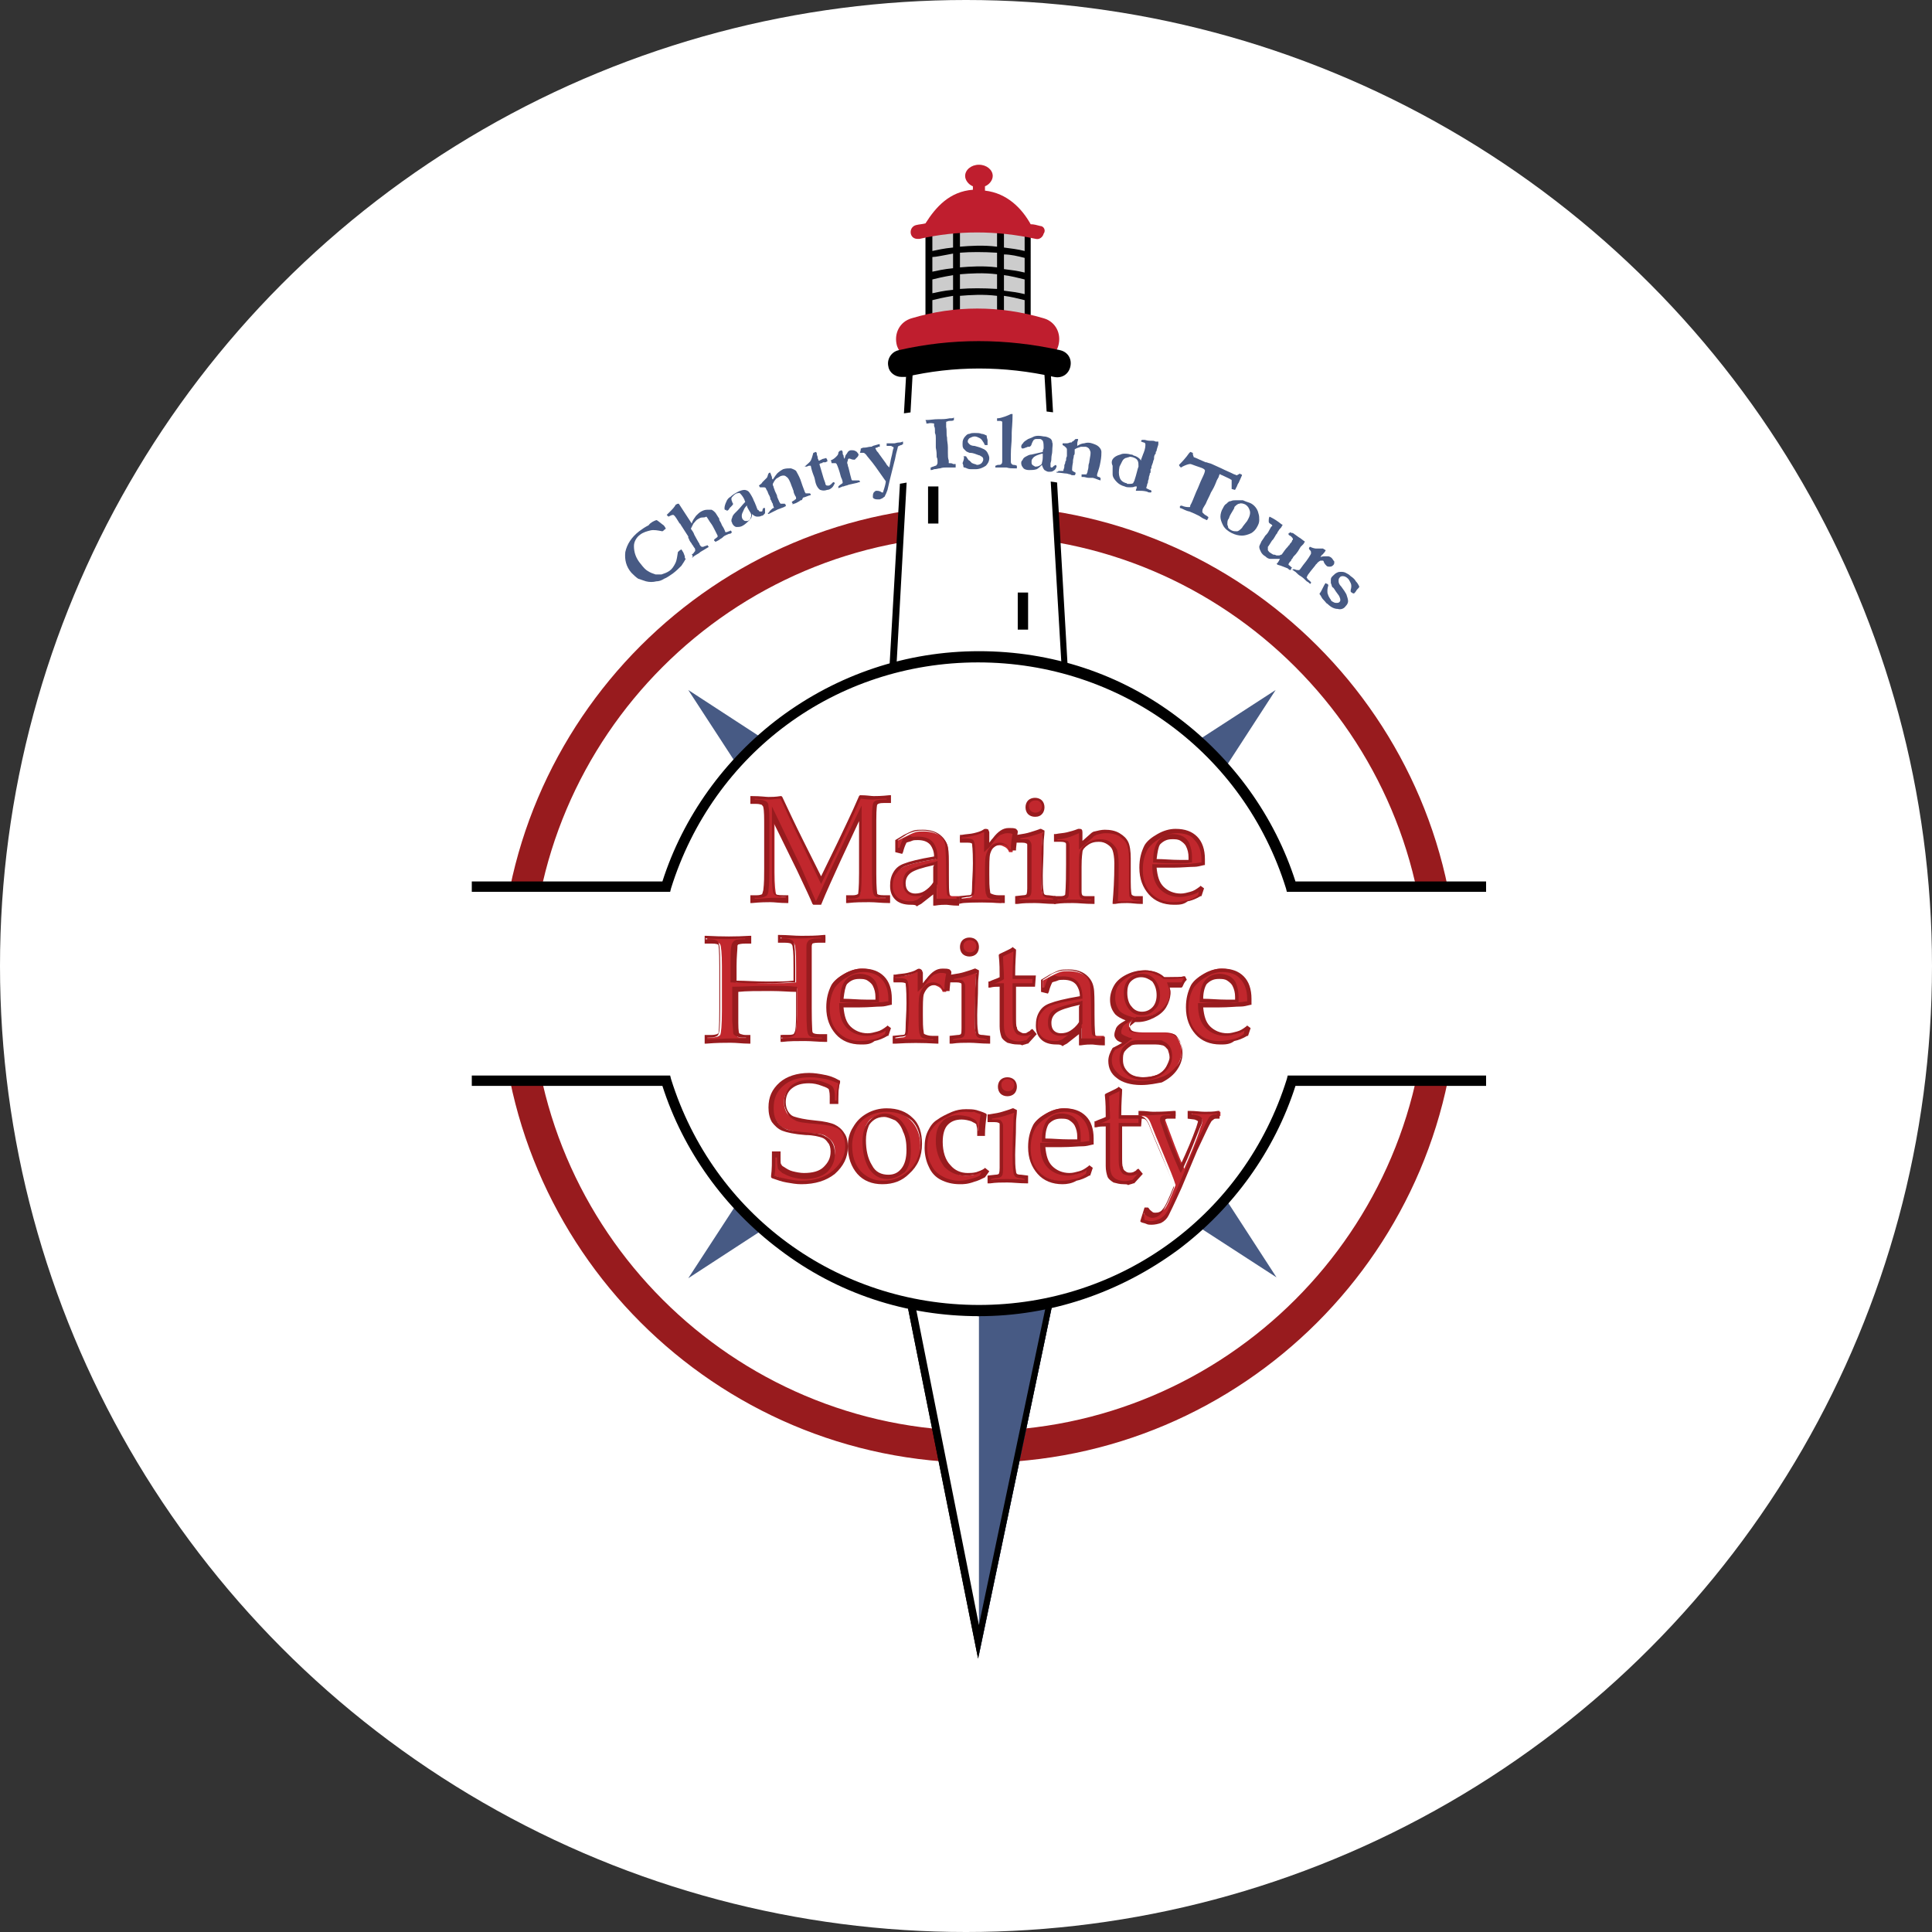 <?xml version="1.0" encoding="utf-8"?>
<!-- Generator: Adobe Illustrator 21.0.2, SVG Export Plug-In . SVG Version: 6.00 Build 0)  -->
<svg version="1.1" xmlns="http://www.w3.org/2000/svg" xmlns:xlink="http://www.w3.org/1999/xlink" x="0px" y="0px"
	 viewBox="0 0 224 224" style="enable-background:new 0 0 224 224;" xml:space="preserve">
<rect x="0" y="0" width="224" height="224" fill="#333333" stroke="none"/>
<style type="text/css">
	.st0{fill:#FFFFFF;}
	.st1{fill:#981B1E;}
	.st2{fill:#CCCCCC;}
	.st3{fill:#BF1E2E;}
	.st4{fill:#475A84;}
	.st5{fill:#C1272D;}
</style>
<g id="Layer_2">
	<circle class="st0" cx="112" cy="112" r="112"/>
</g>
<g id="Layer_1">
	<g>
		<g id="red_circle_1_">
			<path class="st1" d="M113.5,169.6c-30.6,0-55.5-24.9-55.5-55.5c0-30.6,24.9-55.5,55.5-55.5S169,83.5,169,114.1
				C169,144.7,144.1,169.6,113.5,169.6z M113.5,62.1c-28.6,0-51.9,23.3-51.9,51.9c0,28.6,23.3,51.9,51.9,51.9s51.9-23.3,51.9-51.9
				C165.4,85.4,142.1,62.1,113.5,62.1z"/>
		</g>
		<g id="lighthouse_1_">
			<polyline class="st2" points="107.7,26.8 107.7,38.6 119.2,38.6 119.2,26.8 			"/>
			<path d="M118.8,26.8v2.3c-0.8-0.2-1.6-0.3-2.4-0.4v-2.2h-0.8v2.1c-1.6-0.2-3.1-0.1-4.3,0v-2.1h-0.8v2.2c-1.1,0.1-1.9,0.3-2.4,0.4
				v-2.3h-0.8V39h12.2V26.8H118.8z M111.3,34.3c1.2-0.1,2.7-0.2,4.3,0V36h-4.3V34.3z M111.3,33.5v-1.7c1.2-0.1,2.7-0.2,4.3,0v1.7
				C114,33.4,112.5,33.4,111.3,33.5z M108.1,32.4c0.4-0.1,1.2-0.3,2.4-0.5v1.7c-1.1,0.1-1.9,0.3-2.4,0.4V32.4z M116.4,31.9
				c0.8,0.1,1.6,0.3,2.4,0.5v1.7c-0.8-0.2-1.6-0.3-2.4-0.4V31.9z M118.8,29.9v1.7c-0.8-0.2-1.6-0.3-2.4-0.4v-1.7
				C117.2,29.5,118,29.7,118.8,29.9z M115.6,29.3V31c-1.6-0.2-3.1-0.1-4.3,0v-1.7C112.5,29.2,114,29.2,115.6,29.3z M110.5,29.4v1.7
				c-1.1,0.1-1.9,0.3-2.4,0.4v-1.7C108.5,29.8,109.4,29.6,110.5,29.4z M108.1,38.2v-3.4c0.4-0.1,1.2-0.3,2.4-0.5v2.4h5.9v-2.4
				c0.8,0.1,1.6,0.3,2.4,0.5v3.4H108.1z"/>
			<polyline class="st0" points="103.5,77.9 105.6,41.4 121.4,41.4 123.4,77.6 			"/>
			<polygon points="103.9,77.9 103.1,77.8 105.2,41 121.7,41 123.8,77.5 123.1,77.6 121,41.8 105.9,41.8 			"/>
			<g id="Window_4_">
				<rect x="107.6" y="56.4" width="1.2" height="4.3"/>
			</g>
			<g id="Window_3_">
				<rect x="118" y="68.7" width="1.2" height="4.3"/>
			</g>
			<g>
				<path class="st3" d="M106.5,41.9c-1.1,0-2.1-0.7-2.5-1.8c-0.4-1.4,0.3-2.8,1.7-3.2c5-1.5,10.2-1.5,15.3,0
					c1.4,0.4,2.1,1.8,1.7,3.2c-0.4,1.4-1.8,2.1-3.2,1.7c-4.3-1.3-8.3-1.3-12.4,0C107,41.9,106.8,41.9,106.5,41.9z"/>
			</g>
			<g>
				<path d="M104.5,43.7c-0.7,0-1.4-0.5-1.5-1.2c-0.2-0.8,0.3-1.7,1.2-1.9c6.1-1.4,12.4-1.4,18.7,0c0.9,0.2,1.4,1,1.2,1.9
					c-0.2,0.9-1,1.4-1.9,1.2c-5.8-1.3-11.6-1.3-17.2,0C104.7,43.7,104.6,43.7,104.5,43.7z"/>
			</g>
			<path class="st3" d="M120.6,26.2c-0.4-0.1-0.7-0.2-1.1-0.2c-1-1.8-2.7-3.6-5.3-3.9v-0.5c0.5-0.2,0.9-0.7,0.9-1.2
				c0-0.7-0.7-1.3-1.6-1.3c-0.9,0-1.6,0.6-1.6,1.3c0,0.5,0.4,1,0.9,1.2V22c-2.7,0.2-4.3,2-5.5,3.9c-0.4,0.1-0.7,0.1-1.1,0.2
				c-0.4,0.1-0.7,0.5-0.6,1c0.1,0.4,0.4,0.6,0.8,0.6c0.1,0,0.1,0,0.2,0c4.4-1,8.9-1,13.5,0c0.4,0.1,0.8-0.2,0.9-0.6
				C121.3,26.7,121,26.2,120.6,26.2z"/>
		</g>
		<g id="white_circle_outside_2_">
			<path class="st0" d="M113.9,180.7c-36.8,0-66.7-29.9-66.7-66.7s29.9-66.7,66.7-66.7s66.7,29.9,66.7,66.7S150.6,180.7,113.9,180.7
				z M113.9,55.3c-32.4,0-58.8,26.4-58.8,58.8c0,32.4,26.4,58.8,58.8,58.8c32.4,0,58.8-26.4,58.8-58.8
				C172.6,81.7,146.3,55.3,113.9,55.3z"/>
		</g>
		<g>
			<g>
				<path class="st4" d="M76.1,60.3c0.1,0,0.3,0.2,0.7,0.5c0.2,0.1,0.3,0.3,0.4,0.5c-0.2,0.1-0.2,0.2-0.4,0.3
					c-0.5-0.1-1-0.2-1.4-0.1c-0.4,0.1-0.8,0.2-1.2,0.5c-0.4,0.3-0.7,0.8-0.7,1.3c0,0.7,0.2,1.4,0.8,2.1c0.3,0.4,0.6,0.7,0.8,0.8
					c0.3,0.2,0.6,0.3,0.9,0.4c0.2,0,0.5,0,0.7,0c0.3-0.1,0.6-0.2,0.9-0.4c0.3-0.2,0.5-0.5,0.7-0.9c0.2-0.4,0.2-0.8,0.3-1.3
					c0.1-0.1,0.2-0.2,0.4-0.3c0.1,0.1,0.1,0.2,0.2,0.3c0,0,0.1,0.2,0.2,0.5c0,0.1,0,0.1,0,0.1c0,0.1,0,0.1,0.1,0.2
					c-0.1,0.2-0.3,0.5-0.5,0.8c-0.3,0.3-0.6,0.6-1,0.9c-0.3,0.2-0.7,0.5-1,0.6c-0.3,0.2-0.6,0.3-0.9,0.3c-0.4,0.1-0.8,0.1-1.2,0
					c-0.3-0.1-0.6-0.2-0.9-0.3c-0.3-0.2-0.5-0.4-0.8-0.7c-0.6-0.7-0.8-1.5-0.7-2.4c0.2-0.9,0.7-1.7,1.6-2.4c0.4-0.3,0.7-0.5,1.1-0.7
					C75.4,60.6,75.8,60.4,76.1,60.3z"/>
				<path class="st4" d="M80.2,64.3c0,0,0.2-0.1,0.3-0.3c0.1-0.1,0.1-0.1,0.1-0.2c0-0.1,0-0.2-0.1-0.3c-0.1-0.1-0.1-0.2-0.2-0.3
					c-0.1-0.1-0.1-0.2-0.2-0.3c-0.1-0.1-0.1-0.2-0.2-0.3c0,0,0,0,0-0.1c-0.1-0.1-0.1-0.1-0.1-0.2c0,0,0,0,0-0.1
					c-0.4-0.6-0.5-0.8-0.9-1.4c0,0,0-0.1-0.1-0.1c-0.3-0.5-0.5-0.8-0.6-0.9c-0.1-0.1-0.1-0.1-0.2-0.1c-0.1,0-0.3,0.1-0.5,0.2
					c0,0,0,0-0.1-0.1c0,0-0.1-0.1-0.1-0.1c0.1-0.1,0.2-0.2,0.3-0.3c0.1-0.1,0.1-0.1,0.2-0.2c0.1-0.1,0.3-0.3,0.5-0.6
					c0-0.1,0.1-0.1,0.1-0.1c0.1-0.1,0.2-0.1,0.3-0.1c0.6,0.9,0.9,1.4,1.5,2.3c0.1-0.4,0.3-0.6,0.5-0.9c0.2-0.2,0.4-0.4,0.6-0.5
					c0.2-0.1,0.4-0.2,0.7-0.2c0.2,0,0.4,0,0.5,0c0.2,0.1,0.3,0.2,0.4,0.3c0.1,0.1,0.2,0.3,0.4,0.6c0.1,0.1,0.1,0.2,0.1,0.3
					c0.1,0.2,0.2,0.3,0.3,0.6c0.2,0.3,0.3,0.5,0.4,0.8c0,0,0,0,0.1,0c0,0,0.1,0,0.3-0.1c0.1,0,0.2-0.1,0.2-0.1c0,0,0.1,0.1,0.1,0.1
					c0,0,0,0,0,0c0,0,0,0.1,0.1,0.1c0,0-0.1,0-0.1,0.1c0,0-0.1,0.1-0.3,0.1c-0.2,0.1-0.5,0.2-0.6,0.3c-0.1,0.1-0.2,0.2-0.4,0.3
					c-0.1,0.1-0.3,0.2-0.5,0.3c0,0-0.1,0-0.1,0c0,0,0-0.1-0.1-0.1c0,0,0,0,0,0c0,0,0-0.1,0-0.1c0-0.1,0.1-0.1,0.2-0.2
					s0.2-0.1,0.2-0.2c0,0,0-0.1,0-0.1c-0.1-0.2-0.2-0.4-0.3-0.6c-0.2-0.4-0.3-0.6-0.6-1c-0.2-0.3-0.3-0.5-0.4-0.6
					C81.7,60,81.6,60,81.4,60c-0.2,0-0.3,0.1-0.5,0.2c-0.2,0.1-0.3,0.3-0.5,0.5c-0.1,0.2-0.2,0.4-0.3,0.6c0.2,0.3,0.3,0.4,0.4,0.7
					c0.2,0.4,0.4,0.7,0.5,0.9c0.1,0.1,0.1,0.2,0.1,0.2c0.1,0.2,0.2,0.3,0.3,0.3c0,0,0.1,0,0.1,0c0.1,0,0.2-0.1,0.3-0.1
					c0.1,0,0.2-0.1,0.2-0.1c0,0,0.1,0.1,0.1,0.1c0,0,0,0.1,0.1,0.1c-0.2,0.1-0.3,0.2-0.5,0.3c-0.2,0.1-0.3,0.2-0.5,0.3
					c-0.2,0.2-0.3,0.2-0.6,0.4c-0.2,0.1-0.2,0.2-0.4,0.3C80.4,64.5,80.3,64.4,80.2,64.3C80.2,64.4,80.2,64.3,80.2,64.3z"/>
				<path class="st4" d="M88.5,58.9c0.1,0,0.1,0,0.1,0c0,0,0.1,0,0.1,0c0,0,0,0,0,0c0,0.3,0,0.5,0,0.6c-0.1,0.1-0.2,0.3-0.4,0.3
					c-0.2,0.1-0.3,0.1-0.5,0.1c-0.2,0-0.4-0.1-0.6-0.3c0,0.3-0.1,0.5-0.3,0.7c-0.2,0.2-0.4,0.4-0.7,0.6c-0.3,0.2-0.5,0.2-0.8,0.2
					c-0.2,0-0.4-0.2-0.5-0.4c0-0.1-0.1-0.2-0.1-0.3c0-0.1,0-0.2,0.1-0.4c0-0.1,0.1-0.3,0.3-0.5c0,0,0.1-0.1,0.3-0.3
					c0.4-0.4,0.5-0.6,0.9-1c0-0.1-0.1-0.2-0.1-0.3c-0.2-0.4-0.4-0.6-0.5-0.7c-0.1-0.1-0.2,0-0.4,0c-0.2,0.1-0.3,0.2-0.4,0.3
					c-0.1,0.1-0.2,0.2-0.2,0.3c0,0.1,0,0.2,0.1,0.4c0,0.1,0.1,0.2,0.1,0.2c0,0.1-0.1,0.2-0.2,0.3c-0.1,0.1-0.2,0.2-0.2,0.2
					c-0.1,0.2-0.2,0.3-0.3,0.3c-0.1,0-0.1,0-0.1-0.1C84,59.2,84,59,84,58.9c0-0.2,0.1-0.5,0.2-0.7c0.1-0.3,0.3-0.5,0.5-0.6
					c0.2-0.2,0.5-0.4,0.9-0.6c0.2-0.1,0.5-0.2,0.7-0.2s0.4,0.1,0.5,0.2c0.1,0.1,0.3,0.4,0.5,0.8c0.1,0.3,0.2,0.4,0.3,0.7
					c0.1,0.2,0.1,0.3,0.2,0.5c0,0.1,0,0.1,0.1,0.1c0.1,0.1,0.1,0.2,0.2,0.2c0.1,0,0.1,0,0.2,0c0,0,0.1,0,0.1-0.1
					C88.4,59.1,88.4,59.1,88.5,58.9C88.5,59,88.5,58.9,88.5,58.9z M86.6,58.6c-0.1,0.1-0.3,0.3-0.4,0.6c-0.1,0.2-0.2,0.4-0.2,0.6
					c0,0.1,0,0.2,0.1,0.4c0.1,0.1,0.2,0.2,0.3,0.2s0.2,0,0.3,0c0.2-0.1,0.3-0.2,0.3-0.3c0.1-0.2,0.1-0.3,0.1-0.4
					c0-0.1-0.1-0.3-0.3-0.6C86.7,58.9,86.6,58.8,86.6,58.6z"/>
				<path class="st4" d="M89.2,59.3c0.1-0.1,0.1-0.1,0.2-0.2c0.1-0.1,0.2-0.2,0.3-0.2c0,0,0.1-0.1,0-0.1c0-0.1-0.1-0.2-0.1-0.4
					c-0.1-0.1-0.1-0.2-0.2-0.4c-0.1-0.1-0.1-0.2-0.1-0.3c-0.1-0.2-0.1-0.3-0.2-0.4c0-0.1-0.1-0.2-0.1-0.3c-0.1-0.2-0.2-0.3-0.2-0.4
					c0,0-0.1-0.1-0.2-0.1c-0.1,0-0.3,0-0.5,0c0-0.1-0.1-0.1-0.1-0.2c0,0,0.1-0.1,0.1-0.1c0,0,0.2-0.1,0.3-0.3
					c0.1-0.1,0.2-0.2,0.3-0.3c0,0,0,0,0.1-0.1c0,0,0.1-0.1,0.1-0.1c0.1-0.1,0.1-0.3,0.2-0.5c0.1-0.1,0.1-0.1,0.2-0.1
					c0.1,0.2,0.1,0.3,0.2,0.5c0,0.1,0,0.1,0,0.1c0,0,0,0.1,0.1,0.2c0.2-0.3,0.4-0.6,0.5-0.7c0.2-0.2,0.5-0.4,0.7-0.5
					c0.3-0.1,0.6-0.1,0.9-0.1c0.3,0.1,0.5,0.2,0.6,0.3c0.1,0.2,0.3,0.5,0.5,1c0.2,0.6,0.3,0.9,0.5,1.4c0,0.1,0.1,0.1,0.1,0.2
					c0,0,0.1,0,0.3,0c0.1,0,0.1,0,0.2,0c0,0,0.1,0.1,0.1,0.1c0,0,0,0.1,0,0.1c-0.4,0.1-0.5,0.2-0.9,0.3C93,57.9,93,58,92.9,58
					c-0.1,0-0.1,0-0.2,0.1c-0.2,0.1-0.3,0.2-0.6,0.3c-0.1,0-0.1,0-0.2,0.1c0,0,0-0.1,0-0.1c0-0.1-0.1-0.1-0.1-0.2
					c0,0,0.1-0.1,0.3-0.2c0,0,0.1-0.1,0.1-0.1c0.1,0,0.1-0.1,0.1-0.1c0-0.1,0-0.2-0.1-0.3c-0.1-0.2-0.2-0.4-0.2-0.6
					c-0.1-0.2-0.1-0.3-0.2-0.5c-0.2-0.6-0.4-1-0.6-1.1c-0.2-0.2-0.4-0.2-0.7-0.1c-0.2,0.1-0.3,0.2-0.5,0.3c-0.2,0.2-0.3,0.4-0.4,0.6
					c0,0,0,0,0,0.1c0,0.1,0.1,0.2,0.1,0.3c0,0.1,0.1,0.2,0.1,0.3c0.1,0.3,0.2,0.4,0.3,0.7c0,0,0,0.1,0,0.1c0.2,0.5,0.3,0.7,0.4,0.8
					c0.1,0,0.2,0,0.5,0c0,0,0,0.1,0.1,0.1c0,0,0,0.1,0,0.2c-0.1,0-0.2,0.1-0.2,0.1c-0.1,0-0.2,0.1-0.3,0.1c-0.2,0.1-0.3,0.1-0.5,0.2
					c-0.2,0.1-0.6,0.3-1,0.5c0,0,0,0-0.1-0.1C89.2,59.4,89.2,59.4,89.2,59.3z"/>
				<path class="st4" d="M93.3,54.1c0.3-0.3,0.6-0.5,0.7-0.7c0.1-0.2,0.2-0.5,0.3-0.9c0.1,0,0.2-0.1,0.3-0.1
					c0.1,0.1,0.1,0.1,0.1,0.2c0,0.2,0.1,0.3,0.1,0.4c0,0.1,0,0.2,0.1,0.3c0,0,0,0,0,0.1c0,0,0.1,0,0.1,0c0,0,0.2-0.1,0.4-0.2
					c0,0,0.1,0,0.4-0.1c0,0.1,0.1,0.1,0.1,0.2c0,0.1,0.1,0.2,0,0.2c0,0-0.2,0.1-0.2,0.1c0,0-0.1,0-0.2,0c-0.1,0-0.1,0-0.2,0.1
					c0,0-0.1,0-0.1,0c-0.1,0-0.1,0.1-0.2,0.1c0.2,0.7,0.3,1,0.5,1.7c0.1,0.3,0.2,0.5,0.2,0.6c0,0.1,0.1,0.2,0.2,0.2
					c0.1,0,0.2,0,0.2,0c0.1,0,0.1-0.1,0.2-0.1c0,0,0.1-0.1,0.2-0.2c0,0,0,0,0.1-0.1c0.1,0,0.2,0.1,0.2,0.1c0,0,0,0,0,0
					c-0.1,0.2-0.2,0.4-0.3,0.5c-0.2,0.2-0.4,0.3-0.6,0.3c-0.3,0.1-0.5,0.1-0.8,0c-0.2-0.1-0.4-0.4-0.5-0.7c-0.1-0.3-0.1-0.5-0.2-0.8
					c-0.2-0.5-0.3-0.8-0.4-1.3c-0.1,0-0.1,0-0.2,0c-0.1,0-0.2,0.1-0.3,0.1c0,0,0,0-0.1,0c0,0,0,0-0.1-0.1
					C93.3,54.3,93.3,54.3,93.3,54.1z"/>
				<path class="st4" d="M97.2,56.4c0,0,0.1-0.1,0.1-0.1c0.1-0.1,0.3-0.2,0.4-0.3c0-0.1,0-0.3-0.2-0.7c-0.2-0.8-0.4-1.3-0.5-1.5
					c0,0-0.1-0.1-0.1-0.1c-0.1,0-0.2,0-0.4,0c-0.1,0-0.1,0-0.1-0.1c0-0.1,0-0.1-0.1-0.2c0.2-0.1,0.4-0.2,0.6-0.4
					c0.2-0.2,0.3-0.3,0.3-0.5c0-0.1,0.1-0.1,0.1-0.2c0.1,0,0.2-0.1,0.3-0.1c0,0.1,0.1,0.1,0.1,0.2c0,0,0,0.1,0,0.1
					c0,0.1,0,0.2,0.1,0.3c0,0,0,0.2,0.1,0.4c0.1-0.2,0.1-0.4,0.2-0.5c0,0,0.1-0.1,0.2-0.3c0.1-0.1,0.2-0.2,0.4-0.2
					c0.2,0,0.3,0,0.5,0.1c0.2,0.1,0.2,0.2,0.3,0.3s0,0.3-0.1,0.4c-0.1,0.1-0.2,0.2-0.3,0.3c-0.1,0-0.3,0-0.5-0.1
					c-0.1,0-0.2-0.1-0.2,0c0,0,0,0,0,0c-0.1,0-0.1,0.1-0.1,0.2c-0.1,0.2-0.1,0.3,0,0.5c0,0,0,0.1,0,0.1c0.1,0.2,0.2,0.8,0.4,1.5
					c0,0.1,0.1,0.2,0.1,0.2c0.1,0,0.1,0,0.2,0c0.1,0,0.2,0,0.3,0c0.1,0,0.2,0,0.3,0c0,0,0.1,0.1,0.1,0.1c0,0,0,0.1,0,0.1
					c-0.2,0-0.3,0.1-0.4,0.1c-0.4,0.1-0.5,0.1-0.9,0.2c-0.2,0.1-0.4,0.1-0.6,0.2c0,0,0,0-0.1,0c0,0-0.2,0.1-0.5,0.2c0,0,0-0.1,0-0.1
					C97.2,56.4,97.2,56.4,97.2,56.4z"/>
				<path class="st4" d="M99.8,52c0.1,0,0.2-0.1,0.3-0.1c0,0,0.1,0,0.1,0c0.3,0,0.5-0.1,0.7-0.1c0.1,0,0.2,0,0.3-0.1
					c0.3-0.1,0.4-0.1,0.7-0.2c0,0,0.1,0,0.1,0c0,0.1,0,0.2,0,0.3c0,0-0.1,0-0.1,0c-0.1,0-0.1,0-0.2,0.1c0,0-0.1,0-0.1,0
					c0,0-0.1,0-0.1,0.1c0,0.1,0.1,0.1,0.1,0.2c0.1,0.2,0.2,0.2,0.3,0.4c0.3,0.4,0.5,0.7,0.8,1.1c0.1,0.2,0.2,0.3,0.4,0.5
					c0,0,0.1-0.4,0.2-1c0.2-0.7,0.2-1.1,0.3-1.2c0,0,0-0.1,0-0.1c0,0,0-0.1-0.1-0.1c-0.1,0-0.1-0.1-0.2-0.1c0,0-0.2,0-0.3,0
					c-0.1,0-0.1,0-0.2,0c0,0,0,0,0-0.1c0,0,0-0.1,0-0.1c0,0,0-0.1,0-0.1c0,0,0.2,0,0.2,0c0.2,0,0.2,0,0.4,0c0.1,0,0.2,0,0.3,0
					c0.1,0,0.3-0.1,0.6-0.1c0.2,0,0.3-0.1,0.4-0.1c0,0.1,0,0.1,0,0.2c0,0,0,0,0,0.1c-0.1,0-0.1,0.1-0.2,0.1c-0.1,0-0.2,0.1-0.3,0.1
					c0,0-0.1,0.1-0.1,0.1c0,0.1-0.1,0.4-0.2,0.8c-0.1,0.4-0.1,0.6-0.2,0.9c-0.2,0.8-0.3,1.2-0.5,2c-0.1,0.5-0.2,0.8-0.3,1.3
					c-0.1,0.3-0.2,0.5-0.3,0.7c0,0.1-0.1,0.1-0.2,0.2c-0.1,0.1-0.2,0.1-0.4,0.2c0,0-0.1,0-0.3,0c-0.1,0-0.2,0-0.4-0.1
					c-0.1-0.1-0.1-0.1-0.1-0.2c0-0.2,0-0.3,0.1-0.5c0.1-0.1,0.2-0.2,0.3-0.2c0.1,0,0.3,0,0.5,0.1c0.1,0.1,0.2,0.1,0.2,0.1
					c0.1,0,0.1,0,0.1-0.1c0.2-0.6,0.3-1,0.3-1.2c-0.5-0.7-0.7-1-1.2-1.7c-0.5-0.7-0.9-1.1-1.1-1.4c-0.1-0.1-0.2-0.2-0.3-0.2
					c0,0-0.1,0-0.2,0c0,0-0.1,0-0.2,0C99.8,52.2,99.8,52.1,99.8,52z"/>
				<path class="st4" d="M107.9,54.5c0-0.1,0-0.2,0-0.3c0.1,0,0.2-0.1,0.3-0.1c0.2-0.1,0.4-0.1,0.4-0.2c0.1-0.1,0.1-0.2,0.1-0.4
					c0-0.2,0-0.3-0.1-0.5c0-0.4,0-0.6-0.1-1.1c0-0.1,0-0.1,0-0.2c0-0.6,0-0.9,0-0.9c0-0.2,0-0.4-0.1-0.6c0-0.1,0-0.2,0-0.3
					c0-0.2,0-0.3-0.1-0.5c0-0.1,0-0.1,0-0.2c0,0,0-0.1,0-0.1c-0.1,0-0.4-0.1-0.7,0c-0.1,0-0.1,0-0.2,0c0-0.2,0-0.2-0.1-0.4
					c0.6,0,0.9-0.1,1.5-0.1c0.2,0,0.3,0,0.3,0c0.2,0,0.5,0,1-0.1c0.3,0,0.4,0,0.5-0.1c0,0.1,0,0.1,0,0.1c0,0.1,0,0.1,0,0.2
					c-0.1,0.1-0.3,0.1-0.5,0.1c-0.2,0-0.3,0.1-0.4,0.1c0,0.1,0,0.2,0,0.3c0,0.1,0,0.2,0,0.3c0.1,0.5,0,0.9,0.1,1.2
					c0,0.5,0.1,0.7,0.1,1.2c0,0.2,0,0.4,0,0.6c0,0.4,0,0.6,0.1,0.9c0,0.1,0,0.1,0,0.2c0,0,0,0.1,0,0.1c0.2,0,0.4,0,0.5,0.1
					c0,0,0.1,0,0.3,0c0,0.1,0,0.2,0,0.2c0,0,0,0.1,0,0.2c0,0-0.1,0-0.1,0c-0.1,0-0.2,0-0.2,0c0,0-0.1,0-0.1,0c0,0-0.3,0-0.6,0
					c-0.3,0-0.5,0-0.8,0.1c-0.2,0-0.4,0.1-0.7,0.1C108.1,54.5,108,54.5,107.9,54.5z"/>
				<path class="st4" d="M111.7,52.9c0.1,0,0.2,0,0.2,0c0,0,0.1,0,0.1,0c0,0,0,0,0,0c0.2,0.3,0.3,0.5,0.4,0.5
					c0.1,0.1,0.2,0.2,0.3,0.3c0.1,0,0.2,0.1,0.3,0.1c0.1,0,0.2,0.1,0.3,0.1c0.2,0,0.4-0.1,0.5-0.2c0.1-0.1,0.2-0.3,0.2-0.4
					c0-0.1,0-0.2-0.1-0.3s-0.2-0.1-0.3-0.2c-0.1,0-0.3-0.1-0.6-0.2s-0.5-0.1-0.6-0.1c-0.2-0.1-0.3-0.1-0.4-0.2
					c-0.1-0.1-0.2-0.2-0.3-0.3c-0.1-0.2-0.1-0.3-0.1-0.5c0-0.2,0-0.4,0.1-0.6c0.1-0.2,0.2-0.3,0.3-0.4c0.1-0.1,0.2-0.2,0.4-0.2
					c0.2-0.1,0.4-0.1,0.6-0.1c0.3,0,0.6,0,0.8,0.1c0.2,0,0.4,0.1,0.6,0.2c0,0.1,0,0.2,0.1,0.5c0,0.3,0,0.4,0,0.5c0,0,0,0,0,0.1
					c-0.1,0-0.2,0-0.2,0c0,0-0.1,0-0.1,0c0,0-0.1-0.1-0.1-0.2c-0.2-0.3-0.3-0.5-0.5-0.6c-0.2-0.1-0.4-0.2-0.6-0.2
					c-0.2,0-0.4,0.1-0.6,0.2c-0.1,0.1-0.2,0.2-0.2,0.4c0,0.1,0.1,0.2,0.2,0.3c0.1,0.1,0.3,0.2,0.6,0.2c0.4,0.1,0.7,0.2,0.9,0.3
					c0.3,0.1,0.5,0.3,0.6,0.5c0.1,0.2,0.2,0.4,0.2,0.6c0,0.4-0.2,0.7-0.4,0.9c-0.3,0.2-0.7,0.4-1.2,0.4c-0.1,0-0.3,0-0.5,0
					c-0.1,0-0.3,0-0.5-0.1c0,0-0.2-0.1-0.3-0.1c0,0-0.1,0-0.1-0.1c0,0,0-0.2-0.1-0.4C111.8,53.2,111.8,53,111.7,52.9z"/>
				<path class="st4" d="M115.4,54c0.1,0,0.2-0.1,0.3-0.1c0.2,0,0.3,0,0.4-0.1c0.1-0.1,0.1-0.2,0.1-0.5c0-0.5,0-0.8,0-1.3
					c0-0.1,0-0.2,0-0.3c0-0.4,0-0.6,0-0.9c0-0.4,0-0.6,0-1.1c0-0.1,0-0.1,0-0.2c0-0.3,0-0.5,0-0.6c-0.1-0.1-0.2-0.1-0.4-0.1
					c-0.1,0-0.2,0-0.2,0c0,0,0-0.1,0-0.2c0,0,0-0.1,0-0.1c0.3,0,0.6-0.1,0.9-0.2c0.3-0.1,0.5-0.2,0.7-0.3c0.1,0,0.1,0,0.1,0
					c0,0,0.1,0,0.1,0c0,1.1-0.1,1.8-0.1,2.2c0,0.1,0,0.2,0,0.3c0,0,0,0,0,0c0,0,0,0.1,0,0.1c0,0.8-0.1,1.2-0.1,2.1
					c0,0.3,0,0.4,0,0.7c0,0,0,0.1,0,0.1c0,0.1,0,0.2,0.1,0.3c0,0,0.1,0.1,0.2,0.1c0.1,0,0.2,0,0.4,0.1c0,0.1,0,0.1,0,0.2
					c0,0,0,0.1,0,0.1c-0.1,0-0.2,0-0.4,0c-0.2,0-0.5,0-0.8-0.1c-0.1,0-0.1,0-0.2,0c-0.2,0-0.4,0-0.8,0c-0.1,0-0.2,0-0.3,0
					C115.4,54.1,115.4,54.1,115.4,54z"/>
				<path class="st4" d="M122.4,53.9C122.4,53.9,122.4,54,122.4,53.9c0.1,0.1,0.1,0.1,0.1,0.2c0,0,0,0,0,0c-0.1,0.3-0.2,0.4-0.4,0.5
					c-0.1,0.1-0.3,0.1-0.5,0.1c-0.2,0-0.3-0.1-0.5-0.2c-0.1-0.1-0.2-0.3-0.3-0.6c-0.2,0.2-0.4,0.4-0.6,0.5c-0.3,0.1-0.6,0.1-0.9,0.1
					c-0.3,0-0.6-0.1-0.7-0.3c-0.1-0.1-0.2-0.3-0.2-0.5c0-0.1,0-0.2,0.1-0.3c0.1-0.1,0.1-0.2,0.2-0.3c0.1-0.1,0.3-0.2,0.5-0.3
					c0,0,0.2-0.1,0.4-0.1c0.5-0.1,0.8-0.2,1.3-0.3c0-0.1,0-0.2,0.1-0.4c0-0.4,0-0.7-0.1-0.9c-0.1-0.1-0.2-0.2-0.3-0.2
					c-0.2,0-0.3,0-0.5,0c-0.1,0-0.3,0.1-0.3,0.2c-0.1,0.1-0.1,0.2-0.2,0.4c0,0.1-0.1,0.2-0.1,0.2c-0.1,0.1-0.1,0.1-0.3,0.1
					c-0.1,0-0.2,0.1-0.3,0.1c-0.2,0.1-0.3,0.1-0.4,0.1c0,0-0.1-0.1-0.1-0.2c0-0.2,0.1-0.3,0.2-0.4c0.1-0.2,0.3-0.3,0.6-0.5
					c0.3-0.1,0.5-0.2,0.7-0.3c0.3-0.1,0.6-0.1,1.1,0c0.3,0,0.5,0.1,0.7,0.2c0.2,0.1,0.3,0.3,0.3,0.5c0.1,0.2,0,0.5,0,1
					c0,0.3-0.1,0.5-0.1,0.8c0,0.2,0,0.3-0.1,0.6c0,0.1,0,0.1,0,0.1c0,0.1,0,0.2,0,0.3c0,0.1,0.1,0.1,0.1,0.1c0,0,0.1,0,0.1,0
					C122.2,54,122.2,54,122.4,53.9C122.3,53.9,122.3,53.9,122.4,53.9z M120.9,52.6c-0.2,0-0.4,0.1-0.7,0.2c-0.2,0.1-0.4,0.2-0.5,0.4
					c-0.1,0.1-0.1,0.2-0.1,0.4c0,0.1,0,0.2,0.1,0.3c0.1,0.1,0.2,0.1,0.3,0.2c0.2,0,0.3,0,0.5-0.1c0.2-0.1,0.3-0.2,0.3-0.3
					c0-0.1,0.1-0.3,0.1-0.7C120.9,52.9,120.9,52.8,120.9,52.6z"/>
				<path class="st4" d="M122.7,54.6c0.1,0,0.2,0,0.2,0c0.2,0,0.3,0,0.3,0c0.1,0,0.1,0,0.1-0.1c0-0.1,0.1-0.2,0.1-0.4
					c0-0.2,0-0.2,0.1-0.4c0-0.1,0-0.2,0.1-0.3c0-0.2,0-0.3,0.1-0.5c0-0.1,0-0.2,0-0.3c0-0.2,0-0.4,0-0.5c0,0,0-0.1-0.1-0.2
					c-0.1-0.1-0.2-0.2-0.4-0.3c0-0.1,0-0.1,0-0.2c0,0,0.1,0,0.1,0c0,0,0.2,0,0.4,0c0.2,0,0.3-0.1,0.4-0.1c0,0,0.1,0,0.1,0
					c0,0,0.1,0,0.1-0.1c0.1,0,0.2-0.1,0.4-0.3c0.1,0,0.2,0,0.3,0c0,0.2-0.1,0.3-0.1,0.5c0,0.1,0,0.1,0,0.1c0,0,0,0.1,0,0.2
					c0.3-0.2,0.6-0.3,0.8-0.3c0.3-0.1,0.6-0.1,0.9,0c0.3,0.1,0.6,0.2,0.8,0.4c0.2,0.2,0.3,0.4,0.3,0.6c0,0.2,0,0.6-0.1,1.1
					c-0.1,0.6-0.2,0.9-0.4,1.5c0,0.1,0,0.1,0,0.2c0,0,0.1,0.1,0.2,0.1c0.1,0,0.1,0.1,0.2,0.1c0,0,0,0.1,0,0.2c0,0,0,0.1,0,0.1
					c-0.4-0.1-0.5-0.2-0.9-0.3c-0.1,0-0.2,0-0.3,0c-0.1,0-0.1,0-0.2,0c-0.2,0-0.4-0.1-0.6-0.1c-0.1,0-0.1,0-0.2,0c0,0,0-0.1,0-0.1
					c0-0.1,0-0.2,0-0.2c0,0,0.2,0,0.3,0c0,0,0.1,0,0.2,0c0.1,0,0.1,0,0.1-0.1c0,0,0.1-0.1,0.1-0.3c0.1-0.3,0.1-0.5,0.1-0.6
					c0-0.2,0.1-0.3,0.1-0.5c0.1-0.6,0.2-1,0.1-1.2c-0.1-0.3-0.2-0.4-0.5-0.5c-0.2,0-0.4,0-0.6,0c-0.2,0.1-0.4,0.1-0.7,0.3
					c0,0,0,0,0,0.1c0,0.1,0,0.2,0,0.3c0,0.1,0,0.2-0.1,0.3c0,0.3-0.1,0.4-0.1,0.7c0,0,0,0.1,0,0.1c-0.1,0.5-0.1,0.8-0.1,0.9
					c0,0.1,0.2,0.2,0.4,0.3c0,0.1,0,0.1,0,0.1c0,0,0,0.1-0.1,0.2c-0.1,0-0.2,0-0.2,0c-0.1,0-0.2,0-0.3-0.1c-0.2,0-0.3-0.1-0.5-0.1
					c-0.2,0-0.6-0.1-1.1-0.1c0,0,0-0.1,0-0.1C122.7,54.7,122.7,54.7,122.7,54.6z"/>
				<path class="st4" d="M129.9,52.7c0.2-0.1,0.4-0.1,0.5-0.1s0.4,0,0.7,0.1c0.1,0,0.2,0,0.3,0.1c0.4,0.1,0.7,0.3,0.9,0.6
					c0,0,0-0.1,0-0.1c0-0.1,0.1-0.2,0.1-0.3c0.1-0.2,0.1-0.3,0.2-0.5c0.2-0.5,0.2-0.8,0.2-1c0-0.1-0.1-0.2-0.2-0.2
					c-0.1,0-0.2-0.1-0.3-0.1c0-0.1,0-0.1,0.1-0.2c0.1,0,0.2,0,0.3,0c0.1,0,0.3,0.1,0.6,0.1c0.1,0,0.1,0,0.2,0c0.2,0,0.3,0,0.5,0.1
					c0.1,0,0.2,0,0.2,0c0,0,0,0,0.1,0c0,0.1,0,0.1,0,0.1c0,0,0,0,0,0.1c0,0,0,0,0,0.1c0,0.1-0.1,0.3-0.2,0.7c0,0.1,0,0.1-0.1,0.2
					c0,0.1,0,0.1,0,0.1c0,0.1,0,0.1-0.1,0.2c-0.1,0.2-0.1,0.3-0.1,0.5c0,0.1-0.1,0.2-0.1,0.3c0,0.1-0.1,0.3-0.2,0.6c0,0,0,0.1,0,0.1
					c0,0.1,0,0.1-0.1,0.2c0,0,0,0.1,0,0.1c0,0,0,0.1,0,0.2c0,0.1,0,0.1-0.1,0.2c0,0,0,0.1,0,0.1c0,0.1-0.1,0.2-0.1,0.4
					c0,0.2-0.1,0.3-0.1,0.4c0,0.1,0,0.1,0,0.1c0,0.1-0.1,0.2-0.1,0.3c0,0.1-0.1,0.3-0.1,0.4c0,0,0.2,0.1,0.4,0.2
					c0.1,0,0.2,0.1,0.2,0.1c0,0,0,0.1,0,0.1c0,0,0,0.1-0.1,0.1c-0.1,0-0.3,0-0.4-0.1c-0.4-0.1-0.7-0.1-1-0.1c-0.1,0-0.2,0-0.2,0
					c0,0-0.1,0-0.1,0c0-0.1,0-0.1,0-0.1c0.1-0.2,0.1-0.3,0.1-0.4c-0.1,0-0.1,0-0.2,0c-0.2,0.1-0.4,0.1-0.6,0.1c-0.2,0-0.4,0-0.6-0.1
					c-0.4-0.1-0.7-0.3-0.9-0.5c-0.3-0.3-0.5-0.6-0.5-0.9s0-0.7,0-1C128.7,53.4,129.1,52.9,129.9,52.7z M130.5,56
					c0.1,0,0.1,0,0.2,0.1c0.1,0,0.2,0,0.3,0c0.1,0,0.3,0,0.4-0.1c0-0.1,0.1-0.2,0.1-0.2c0.3-0.9,0.4-1.5,0.5-1.7
					c0-0.3,0-0.5-0.1-0.7c-0.1-0.2-0.3-0.3-0.6-0.4c-0.1,0-0.3-0.1-0.4,0c-0.1,0-0.3,0.1-0.4,0.1c-0.2,0.1-0.3,0.2-0.4,0.4
					c-0.1,0.2-0.2,0.4-0.3,0.6c-0.1,0.5-0.1,0.9,0,1.2C129.9,55.7,130.2,55.9,130.5,56z"/>
				<path class="st4" d="M138,52.4c0.1,0,0.2,0.1,0.3,0.1c0,0,0,0.1,0,0.1c0,0.2,0.1,0.3,0.1,0.4c0,0,0.3,0.1,0.7,0.3
					c0.2,0.1,0.5,0.2,0.7,0.3c0,0,0.1,0,0.1,0c0.2,0.1,0.4,0.1,0.6,0.2c0.4,0.2,0.7,0.3,1.1,0.5c0.6,0.3,0.9,0.4,1.5,0.7
					c0.1,0,0.2,0.1,0.3,0.1c0.1,0,0.1-0.1,0.2-0.1c0,0,0.1,0,0.1-0.1c0.1,0,0.1,0.1,0.2,0.1c0,0,0.1,0,0.1,0.1
					c-0.1,0.2-0.2,0.5-0.4,0.9c-0.1,0.1-0.1,0.2-0.2,0.4c0,0.1-0.1,0.1-0.1,0.2c0,0.1-0.1,0.1-0.1,0.2c-0.1,0-0.3-0.1-0.4-0.1
					c0-0.1,0-0.3,0-0.6c0-0.3,0-0.4,0-0.4c0-0.1-0.1-0.1-0.1-0.1c-0.1-0.1-0.4-0.2-1-0.5c-0.1,0-0.3-0.2-0.3-0.1
					c0,0-0.1,0.2-0.1,0.3c-0.1,0.2-0.2,0.3-0.3,0.6c-0.2,0.5-0.3,0.7-0.6,1.2c-0.2,0.5-0.4,0.8-0.6,1.3c-0.1,0.2-0.2,0.3-0.3,0.5
					c-0.1,0.2-0.1,0.3-0.1,0.5c0,0,0.1,0.1,0.2,0.2c0,0,0.1,0.1,0.3,0.2c0.1,0.1,0.2,0.1,0.2,0.2c0,0.1-0.1,0.2-0.1,0.2
					c0,0,0,0.1-0.1,0.1c-0.1,0-0.1-0.1-0.2-0.1c-0.3-0.1-0.5-0.3-0.7-0.4c-0.2-0.1-0.6-0.3-1.1-0.5c-0.1,0-0.4-0.1-0.8-0.3
					c-0.2-0.1-0.3-0.1-0.3-0.1c0,0,0-0.1,0-0.1c0,0,0-0.1,0-0.1c0,0,0,0,0,0c0.1-0.1,0.2-0.1,0.4,0c0.3,0.1,0.6,0.1,0.7,0.1
					c0.1,0,0.1-0.1,0.1-0.2c0.2-0.3,0.4-0.9,0.7-1.6c0.3-0.6,0.4-1,0.7-1.6c0.2-0.4,0.3-0.7,0.3-0.8c0,0,0-0.1,0-0.1
					c0,0,0,0-0.1-0.1c-0.1-0.1-0.4-0.2-1-0.4c-0.3-0.1-0.5-0.2-0.6-0.2c-0.2,0-0.5,0.1-0.9,0.3c-0.1,0.1-0.2,0.1-0.2,0.1
					c-0.1-0.1-0.2-0.2-0.2-0.3c0.2-0.2,0.5-0.5,0.9-1C137.8,52.6,137.9,52.5,138,52.4z"/>
				<path class="st4" d="M145.9,59.5c0.1,0.3,0.1,0.5,0.1,0.8c0,0.3-0.1,0.5-0.2,0.7c-0.2,0.4-0.4,0.6-0.7,0.8
					c-0.4,0.2-0.8,0.3-1.1,0.3c-0.4,0-0.8-0.1-1.2-0.3c-0.4-0.2-0.8-0.5-1-0.9c-0.2-0.4-0.3-0.7-0.3-1c0-0.3,0.1-0.7,0.3-1
					c0.1-0.2,0.2-0.4,0.4-0.5c0.2-0.2,0.3-0.3,0.5-0.3c0.2-0.1,0.4-0.1,0.6-0.1c0.3,0,0.5,0,0.8,0c0.2,0.1,0.5,0.2,0.8,0.3
					C145.4,58.5,145.8,59,145.9,59.5z M142.7,59.6c-0.2,0.3-0.2,0.6-0.3,0.6c-0.1,0.2-0.1,0.4-0.1,0.6c0,0.1,0.1,0.2,0.1,0.4
					c0.1,0.1,0.2,0.2,0.4,0.3c0.2,0.1,0.4,0.1,0.6,0.1c0.2,0,0.4-0.2,0.6-0.4c0.1-0.2,0.3-0.4,0.6-0.8c0.3-0.5,0.4-0.9,0.3-1.2
					c-0.1-0.3-0.2-0.5-0.5-0.7c-0.2-0.1-0.5-0.2-0.7-0.1c-0.2,0-0.4,0.2-0.6,0.4C143.2,58.8,143,59.1,142.7,59.6z"/>
				<path class="st4" d="M147.2,59.9C147.2,59.9,147.3,59.9,147.2,59.9c0.6,0.3,0.9,0.5,1.4,0.9c0,0,0.1,0,0.1,0.1
					c-0.1,0.1-0.1,0.2-0.2,0.3c-0.1,0.1-0.2,0.2-0.3,0.4c-0.1,0.1-0.1,0.1-0.1,0.2c-0.2,0.2-0.2,0.3-0.4,0.6
					c-0.1,0.2-0.2,0.2-0.3,0.4c-0.2,0.3-0.3,0.5-0.4,0.6c0,0.1,0,0.3,0,0.4c0.1,0.1,0.1,0.2,0.3,0.3c0.1,0.1,0.2,0.1,0.3,0.2
					c0.1,0,0.2,0,0.4,0.1c0.1,0,0.2,0,0.3,0c0.1,0,0.2-0.1,0.3-0.1c0.3-0.4,0.4-0.6,0.7-0.9c0.1-0.1,0.1-0.2,0.2-0.2
					c0-0.1,0.1-0.2,0.2-0.3c0.1-0.1,0.1-0.2,0.1-0.2c0-0.1,0.1-0.1,0.1-0.1c0,0,0-0.1,0-0.1c0-0.1-0.1-0.2-0.2-0.3
					c-0.1-0.1-0.2-0.1-0.3-0.2c0,0,0,0,0-0.1c0-0.1,0-0.1,0.1-0.1c0,0,0.1-0.1,0.1-0.1c0.1,0.1,0.2,0.1,0.3,0.1
					c0.3,0.2,0.4,0.3,0.7,0.5c0.2,0.1,0.4,0.3,0.7,0.5c-0.1,0.1-0.1,0.2-0.2,0.3c-0.1,0.1-0.2,0.2-0.3,0.3c-0.1,0.2-0.2,0.3-0.3,0.5
					c-0.2,0.3-0.3,0.4-0.5,0.6c-0.1,0.1-0.1,0.2-0.2,0.3c-0.1,0.1-0.1,0.1-0.1,0.2c-0.1,0.1-0.2,0.2-0.2,0.2c0,0.1-0.1,0.1-0.1,0.2
					c0,0,0,0.1,0,0.1c0.2,0.1,0.2,0.2,0.4,0.3c0,0,0,0,0,0c-0.1,0.1-0.1,0.1-0.1,0.2c0,0-0.1,0.1-0.1,0.1c-0.1,0-0.3-0.2-0.3-0.2
					c-0.3-0.1-0.7-0.3-1.1-0.4c-0.1,0-0.1-0.1-0.2-0.1c0.2-0.2,0.3-0.4,0.4-0.6c-0.1,0-0.1,0-0.2,0c-0.4,0-0.7,0-0.9,0
					c-0.2,0-0.4-0.1-0.6-0.3c-0.2-0.1-0.4-0.3-0.5-0.5c-0.1-0.2-0.2-0.4-0.2-0.6c0-0.1,0.1-0.3,0.2-0.5c0-0.1,0.2-0.3,0.5-0.8
					c0,0,0.1-0.1,0.1-0.1c0.2-0.2,0.3-0.4,0.4-0.6c0.1-0.2,0.2-0.4,0.3-0.4c0,0,0-0.1,0-0.1c0,0-0.1-0.1-0.1-0.1
					c-0.2-0.1-0.3-0.2-0.3-0.3c0,0,0,0,0-0.1c0,0,0,0,0-0.1C147.1,60,147.2,59.9,147.2,59.9z"/>
				<path class="st4" d="M149.9,66c0.1,0,0.1,0,0.2,0c0.2,0.1,0.3,0.1,0.5,0.1c0.1,0,0.2-0.2,0.5-0.6c0.5-0.6,0.8-1.1,0.9-1.3
					c0,0,0-0.1,0-0.2c0-0.1-0.1-0.2-0.2-0.3c0-0.1-0.1-0.1,0-0.2c0-0.1,0.1-0.1,0.1-0.1c0.2,0.1,0.5,0.2,0.7,0.2s0.4,0,0.6,0
					c0.1,0,0.2,0,0.2,0c0.1,0.1,0.2,0.1,0.3,0.2c0,0.1-0.1,0.1-0.1,0.2c0,0-0.1,0.1-0.1,0.1c-0.1,0.1-0.1,0.2-0.2,0.2
					c0,0-0.1,0.1-0.2,0.3c0.2-0.1,0.4-0.1,0.5-0.1c0,0,0.2,0,0.4,0c0.1,0,0.3,0.1,0.4,0.2c0.1,0.1,0.2,0.3,0.3,0.4
					c0,0.2,0,0.3-0.1,0.4c-0.1,0.1-0.2,0.2-0.4,0.2c-0.2,0-0.3,0-0.4-0.1c-0.1-0.1-0.2-0.2-0.3-0.4c0-0.1-0.1-0.2-0.1-0.2
					c0,0,0,0,0,0c-0.1,0-0.2,0-0.3,0c-0.2,0.1-0.3,0.2-0.4,0.3c0,0,0,0.1-0.1,0.1c-0.1,0.2-0.5,0.6-1,1.3c0,0.1-0.1,0.2-0.1,0.2
					c0,0.1,0,0.1,0.1,0.2c0,0.1,0.1,0.1,0.2,0.2c0.1,0.1,0.2,0.2,0.2,0.2c0,0,0,0.1,0,0.1c0,0-0.1,0.1-0.1,0.1
					c-0.1-0.1-0.2-0.2-0.4-0.3c-0.3-0.3-0.4-0.4-0.7-0.6c-0.2-0.1-0.4-0.3-0.5-0.4c0,0,0,0-0.1-0.1c0,0-0.2-0.1-0.4-0.3
					C149.8,66.1,149.8,66.1,149.9,66C149.9,66,149.9,66,149.9,66z"/>
				<path class="st4" d="M153.7,67.6c0.1,0.1,0.2,0.1,0.2,0.1c0,0,0,0,0.1,0.1c0,0,0,0,0,0.1c-0.1,0.3-0.1,0.6-0.1,0.6
					c0,0.2,0,0.3,0.1,0.5c0,0.1,0.1,0.2,0.2,0.4c0.1,0.1,0.1,0.2,0.2,0.3c0.2,0.1,0.3,0.2,0.5,0.2c0.2,0,0.3,0,0.4-0.1
					c0.1-0.1,0.1-0.2,0.1-0.2c0-0.1,0-0.2-0.1-0.4c0-0.1-0.2-0.3-0.4-0.6c-0.2-0.3-0.3-0.5-0.4-0.5c-0.1-0.1-0.1-0.3-0.2-0.5
					c0-0.2,0-0.3,0-0.4c0-0.2,0.1-0.3,0.2-0.4c0.2-0.2,0.3-0.3,0.5-0.4s0.3-0.1,0.5-0.1c0.1,0,0.3,0,0.5,0.1
					c0.2,0.1,0.4,0.2,0.6,0.4c0.3,0.2,0.5,0.4,0.6,0.6c0.2,0.2,0.3,0.4,0.4,0.6c0,0.1-0.1,0.2-0.3,0.4c-0.1,0.2-0.2,0.3-0.3,0.4
					c0,0,0,0-0.1,0c-0.1,0-0.1-0.1-0.2-0.1c0,0-0.1-0.1-0.1-0.1c0-0.1,0-0.1,0-0.2c0.1-0.3,0.1-0.6,0-0.8c-0.1-0.2-0.2-0.4-0.3-0.5
					c-0.2-0.2-0.4-0.3-0.6-0.3c-0.1,0-0.3,0-0.4,0.2c-0.1,0.1-0.1,0.2-0.1,0.4c0,0.2,0.1,0.4,0.3,0.6c0.3,0.4,0.5,0.7,0.6,0.9
					c0.1,0.3,0.2,0.6,0.2,0.8c0,0.2-0.1,0.4-0.3,0.6c-0.2,0.3-0.6,0.4-0.9,0.3c-0.4,0-0.8-0.2-1.2-0.6c-0.1,0-0.2-0.2-0.4-0.4
					c-0.1-0.1-0.2-0.2-0.3-0.4c0,0-0.1-0.2-0.2-0.3c0,0,0-0.1,0-0.1c0,0,0.1-0.1,0.2-0.3C153.5,67.9,153.6,67.7,153.7,67.6z"/>
			</g>
		</g>
		<g>
			<path class="st4" d="M142,89.1l5.9-9.1l-9.1,5.9C140,86.9,141,88,142,89.1z"/>
			<path class="st4" d="M88.4,85.6L79.8,80l5.6,8.6C86.3,87.5,87.3,86.6,88.4,85.6z"/>
			<path class="st4" d="M138.9,142.2l9.1,5.9l-5.9-9.1C141,140.2,140,141.2,138.9,142.2z"/>
			<path class="st4" d="M85.4,139.6l-5.6,8.6l8.6-5.6C87.3,141.6,86.3,140.6,85.4,139.6z"/>
		</g>
		<rect id="white_rectangle_bg_1_" x="54.7" y="102.8" class="st0" width="117.5" height="22.5"/>
		<g>
			<g>
				<path class="st5" d="M99.7,94.3l-2.5,5.2c-0.9,2-1.7,3.7-2.3,5.2h-0.3c-0.2-0.5-0.8-1.8-1.8-3.9l-3-6.3v6.6
					c0,1.5,0.1,2.4,0.2,2.6c0.1,0.2,0.5,0.3,1.1,0.3h0.3v0.5c-0.8,0-1.4-0.1-1.9-0.1c-0.4,0-1.1,0-2.1,0.1V104h0.6
					c0.4,0,0.6-0.1,0.7-0.2c0.1-0.1,0.2-0.3,0.2-0.6c0.1-0.8,0.1-1.6,0.1-2.6v-4.8c0-1.2,0-1.9-0.1-2.3c0-0.2-0.1-0.3-0.3-0.4
					c-0.1-0.1-0.4-0.2-0.9-0.2h-0.4v-0.5c1,0,1.6,0.1,1.9,0.1c0.3,0,0.8,0,1.4-0.1c0.7,1.5,1.5,3.2,2.4,5l2.2,4.6l2.1-4.3
					c0.7-1.5,1.6-3.3,2.5-5.4c0.7,0,1.2,0.1,1.5,0.1c0.3,0,0.9,0,1.8-0.1V93h-0.6c-0.5,0-0.8,0.1-0.9,0.3c-0.1,0.2-0.2,0.8-0.2,1.9
					v6.2c0,1.4,0.1,2.2,0.2,2.4c0.1,0.2,0.4,0.3,1,0.3h0.5v0.5c-0.8,0-1.5-0.1-2.3-0.1c-0.8,0-1.6,0-2.5,0.1V104h0.6
					c0.4,0,0.7-0.1,0.8-0.3c0.1-0.2,0.1-1,0.1-2.5V94.3z"/>
				<path class="st1" d="M94.9,104.9h-0.6l-0.1-0.1c-0.2-0.5-0.8-1.8-1.8-3.9l-2.7-5.5v5.7c0,2,0.1,2.4,0.2,2.5c0,0.1,0.2,0.2,1,0.2
					h0.5v0.9l-0.2,0c-0.8,0-1.4-0.1-1.9-0.1c-0.4,0-1.1,0-2.1,0.1l-0.2,0v-0.9h0.7c0.4,0,0.6-0.1,0.6-0.1c0.1,0,0.1-0.2,0.2-0.5
					c0.1-0.8,0.1-1.6,0.1-2.5v-4.8c0-1.1,0-1.9-0.1-2.3c0-0.1-0.1-0.2-0.2-0.3c-0.1,0-0.2-0.1-0.7-0.1H87v-0.9l0.2,0
					c1,0,1.6,0.1,1.9,0.1c0.3,0,0.8,0,1.4-0.1l0.1,0l0.1,0.1c0.7,1.5,1.5,3.2,2.4,5l2.1,4.2l1.9-3.9c0.7-1.5,1.6-3.3,2.5-5.4
					l0.1-0.1l0.1,0c0.7,0,1.2,0.1,1.5,0.1c0.3,0,0.9,0,1.8-0.1l0.2,0v0.9h-0.8c-0.6,0-0.7,0.1-0.8,0.2c0,0-0.1,0.3-0.1,1.8v6.2
					c0,1.8,0.1,2.2,0.1,2.3c0,0.1,0.2,0.2,0.8,0.2h0.7v0.9l-0.2,0c-0.8,0-1.5-0.1-2.2-0.1c-0.8,0-1.6,0-2.5,0.1l-0.2,0v-0.9h0.8
					c0.3,0,0.6-0.1,0.6-0.2c0-0.1,0.1-0.5,0.1-2.4v-6l-2.1,4.5c-0.9,2-1.7,3.7-2.3,5.2L94.9,104.9z M94.6,104.5L94.6,104.5
					c0.7-1.4,1.4-3.1,2.4-5.1l2.9-6v7.8c0,2-0.1,2.4-0.2,2.6c-0.1,0.3-0.5,0.4-1,0.4h-0.4v0.1c0.8,0,1.6-0.1,2.3-0.1
					c0.7,0,1.3,0,2.1,0v-0.1h-0.3c-0.6,0-1-0.1-1.1-0.4c-0.1-0.2-0.2-0.6-0.2-2.5v-6.2c0-1.5,0.1-1.8,0.2-2c0.2-0.2,0.5-0.3,1.1-0.3
					h0.4v-0.1c-0.8,0-1.3,0.1-1.6,0.1c-0.3,0-0.7,0-1.4-0.1c-0.9,2-1.7,3.8-2.4,5.3l-2.2,4.6l-2.4-5c-0.9-1.8-1.6-3.4-2.3-4.9
					c-0.5,0-0.9,0.1-1.3,0.1c-0.2,0-0.8,0-1.7-0.1v0.1h0.3c0.5,0,0.8,0.1,1,0.2c0.2,0.1,0.3,0.3,0.3,0.6c0.1,0.4,0.1,1.1,0.1,2.3
					v4.8c0,0.9,0,1.8-0.1,2.6c0,0.3-0.1,0.6-0.3,0.7c-0.2,0.1-0.4,0.2-0.9,0.2h-0.4v0.1c0.9,0,1.6-0.1,1.9-0.1c0.5,0,1,0,1.7,0v-0.1
					H91c-0.7,0-1.1-0.1-1.3-0.4c-0.1-0.2-0.2-0.6-0.2-2.7v-7.4l3.4,7.1C93.8,102.7,94.4,104,94.6,104.5z"/>
			</g>
			<g>
				<path class="st5" d="M104,98.7l0-0.6l0-0.6L105,97c0.4-0.2,0.8-0.4,1.1-0.5c0.3-0.1,0.6-0.1,1-0.1c0.8,0,1.4,0.2,1.9,0.5
					c0.5,0.4,0.8,0.8,0.9,1.3c0.1,0.4,0.1,1.4,0.1,3c0,1.5,0,2.4,0.1,2.5c0.1,0.2,0.2,0.2,0.4,0.2h0.7v0.6c-0.6,0-1.1-0.1-1.3-0.1
					c-0.3,0-0.7,0-1.3,0.1l0-0.8c0-0.2,0-0.5,0-0.7l-1.8,1.3c-0.2,0.1-0.3,0.2-0.5,0.3c-0.2,0-0.4,0.1-0.6,0.1
					c-0.7,0-1.3-0.2-1.7-0.5c-0.4-0.4-0.6-0.8-0.6-1.4c0-0.6,0.1-1.1,0.4-1.5c0.3-0.4,0.7-0.7,1.2-0.9c0.5-0.2,1.7-0.5,3.5-0.8
					c0-0.7-0.2-1.3-0.5-1.6c-0.4-0.4-0.9-0.7-1.6-0.7c-0.3,0-0.5,0-0.8,0.1c-0.2,0.1-0.5,0.2-0.7,0.3c-0.2,0.4-0.3,0.8-0.4,1.2
					L104,98.7z M108.5,100c-1.6,0.3-2.6,0.7-3,1c-0.4,0.3-0.6,0.8-0.6,1.4c0,0.4,0.1,0.8,0.4,1c0.2,0.3,0.6,0.4,0.9,0.4
					c0.4,0,0.8-0.1,1.2-0.4c0.4-0.2,0.8-0.6,1.1-1.1l0-1.9L108.5,100z"/>
				<path class="st1" d="M105.6,104.9c-0.8,0-1.4-0.2-1.8-0.6c-0.4-0.4-0.6-0.9-0.6-1.6c0-0.6,0.1-1.1,0.4-1.6
					c0.3-0.5,0.7-0.8,1.3-1c0.5-0.2,1.6-0.5,3.4-0.8c0-0.6-0.2-1-0.4-1.3c-0.3-0.4-0.8-0.6-1.5-0.6c-0.3,0-0.5,0-0.7,0.1
					c-0.2,0.1-0.4,0.1-0.6,0.2c-0.2,0.4-0.3,0.7-0.4,1.1l-0.1,0.2l-0.8-0.2l0-0.7l0-0.7l1-0.6c0.4-0.2,0.8-0.4,1.1-0.5
					c0.3-0.1,0.7-0.1,1.1-0.1c0.8,0,1.5,0.2,2,0.6c0.5,0.4,0.8,0.9,0.9,1.5c0.1,0.4,0.1,1.4,0.1,3.1c0,2,0.1,2.4,0.1,2.5
					c0,0,0,0.1,0.2,0.1h0.9v1l-0.2,0c-0.6,0-1.1-0.1-1.3-0.1c-0.3,0-0.7,0-1.3,0.1l-0.2,0l0-1c0-0.1,0-0.2,0-0.3l-1.4,1.1
					c-0.2,0.1-0.4,0.2-0.5,0.3C106.2,104.9,105.9,104.9,105.6,104.9z M106.4,97c0.8,0,1.4,0.2,1.8,0.7c0.3,0.4,0.5,1,0.5,1.7l0,0.2
					l-0.2,0c-1.8,0.3-3,0.6-3.5,0.8c-0.5,0.2-0.8,0.5-1.1,0.9c-0.3,0.4-0.4,0.9-0.4,1.4c0,0.6,0.2,1,0.5,1.3
					c0.3,0.3,0.9,0.5,1.5,0.5c0.2,0,0.4,0,0.6-0.1c0.1,0,0.3-0.1,0.4-0.2l2.1-1.6l0,0.4c0,0.2,0,0.5,0,0.7l0,0.5c0.4,0,0.8,0,1.1,0
					c0.2,0,0.6,0,1.2,0v-0.2h-0.5c-0.4,0-0.6-0.2-0.6-0.4c0-0.1-0.1-0.3-0.1-2.6c0-1.6-0.1-2.6-0.1-3c-0.1-0.5-0.3-0.9-0.8-1.2
					c-0.4-0.3-1-0.5-1.8-0.5c-0.3,0-0.7,0-1,0.1c-0.3,0.1-0.7,0.2-1.1,0.5l-0.8,0.5l0,0.5l0,0.4l0.2,0c0.1-0.3,0.2-0.7,0.4-1l0-0.1
					l0.1,0c0.2-0.1,0.5-0.3,0.7-0.3C105.8,97.1,106.1,97,106.4,97z M106.2,103.9c-0.4,0-0.8-0.1-1.1-0.4c-0.3-0.3-0.4-0.7-0.4-1.1
					c0-0.7,0.2-1.2,0.7-1.5c0.5-0.3,1.5-0.6,3.1-1l0.2-0.1l0,0.7l0,1.9l0,0.1c-0.4,0.5-0.8,0.9-1.2,1.1
					C107.1,103.8,106.6,103.9,106.2,103.9z M108.3,100.3c-1.4,0.3-2.3,0.6-2.7,0.9c-0.4,0.3-0.6,0.7-0.6,1.2c0,0.4,0.1,0.7,0.3,0.9
					c0.2,0.2,0.5,0.3,0.8,0.3c0.4,0,0.8-0.1,1.1-0.3c0.3-0.2,0.7-0.5,1-1l0-1.8L108.3,100.3z"/>
			</g>
			<g>
				<path class="st5" d="M114.3,98.3c0.2-0.2,0.5-0.5,0.7-0.8c0.3-0.4,0.6-0.7,0.9-0.8s0.6-0.2,0.9-0.2c0.3,0,0.6,0,0.7,0.1
					c0.1,0,0.1,0.1,0.1,0.2l0,0.1c-0.1,0.5-0.1,1.1-0.2,1.9h-0.4c-0.1-0.3-0.3-0.5-0.5-0.6c-0.2-0.1-0.4-0.2-0.6-0.2
					c-0.3,0-0.6,0.1-0.9,0.3c-0.3,0.2-0.5,0.5-0.6,0.9c-0.1,0.4-0.1,1.2-0.1,2.4c0,0.8,0,1.4,0.1,2c0,0.2,0.1,0.3,0.2,0.4
					c0.2,0.1,0.5,0.2,1,0.2h0.5v0.5c-0.9,0-1.7-0.1-2.5-0.1c-0.8,0-1.5,0-2.2,0.1v-0.5l0.8-0.1c0.3,0,0.5-0.1,0.5-0.2
					c0.1-0.1,0.1-0.4,0.1-0.8c0-0.8,0.1-1.8,0.1-2.9c0-1.4-0.1-2.2-0.2-2.4c-0.1-0.2-0.3-0.2-0.7-0.2h-0.7V97c0.5-0.1,1-0.1,1.5-0.2
					c0.4-0.1,0.8-0.2,1.1-0.4c0.1,0,0.1-0.1,0.2-0.1c0.1,0,0.1,0,0.1,0.1c0,0,0,0.1,0,0.2L114.3,98.3z"/>
				<path class="st1" d="M111.2,104.8v-0.9l1-0.1c0.4,0,0.4-0.1,0.4-0.1c0,0,0.1-0.1,0.1-0.7c0-0.8,0.1-1.8,0.1-2.9
					c0-1.7-0.1-2.2-0.1-2.3c0,0-0.1-0.1-0.5-0.1h-0.9v-0.9l0.2,0c0.5-0.1,1-0.1,1.4-0.2c0.4-0.1,0.8-0.2,1.1-0.4
					c0.1-0.1,0.2-0.1,0.3-0.1c0.2,0,0.3,0.1,0.3,0.1c0,0.1,0.1,0.2,0.1,0.3l0,1.2c0.1-0.1,0.2-0.3,0.4-0.5c0.3-0.4,0.6-0.7,0.9-0.9
					c0.3-0.2,0.6-0.3,1-0.3c0.3,0,0.6,0,0.8,0.1c0.1,0.1,0.2,0.2,0.2,0.3l0,0.1c-0.1,0.5-0.1,1.1-0.2,1.9l0,0.2h-0.7l-0.1-0.1
					c-0.1-0.3-0.2-0.4-0.4-0.5c-0.1-0.1-0.3-0.1-0.5-0.1c-0.3,0-0.6,0.1-0.8,0.3c-0.3,0.2-0.4,0.5-0.5,0.8c-0.1,0.4-0.1,1.2-0.1,2.4
					c0,0.8,0,1.4,0.1,2c0,0.2,0.1,0.2,0.1,0.2c0.2,0.1,0.5,0.2,0.9,0.2h0.7v0.9l-0.2,0c-1.7-0.1-3.2-0.1-4.7,0L111.2,104.8z
					 M113.6,104.3c0.7,0,1.5,0,2.3,0.1v-0.1h-0.3c-0.5,0-0.8-0.1-1-0.2c-0.2-0.1-0.2-0.3-0.3-0.5c-0.1-0.5-0.1-1.2-0.1-2
					c0-1.2,0-2,0.1-2.4c0.1-0.4,0.3-0.8,0.6-1.1c0.3-0.3,0.7-0.4,1-0.4c0.3,0,0.5,0.1,0.7,0.2c0.2,0.1,0.3,0.3,0.5,0.6h0.1
					c0-0.7,0.1-1.3,0.2-1.8l0,0c-0.2-0.1-0.4-0.1-0.6-0.1c-0.3,0-0.5,0.1-0.8,0.2c-0.2,0.1-0.5,0.4-0.8,0.8
					c-0.3,0.4-0.5,0.7-0.8,0.9l-0.3,0.3l0-2.2c0,0,0-0.1,0-0.1c0,0,0,0-0.1,0c-0.4,0.2-0.7,0.3-1.2,0.4c-0.4,0.1-0.8,0.2-1.3,0.2
					v0.1h0.5c0.5,0,0.8,0.1,0.9,0.3c0.1,0.2,0.2,0.6,0.2,2.5c0,1.1,0,2.1-0.1,2.9c0,0.7-0.1,0.9-0.2,0.9c-0.1,0.1-0.3,0.2-0.7,0.2
					l-0.6,0.1v0.1C112.2,104.3,112.9,104.3,113.6,104.3z"/>
			</g>
			<g>
				<path class="st5" d="M120.7,96.3l0.2,0.1c0,0.4-0.1,0.9-0.1,1.4c0,1.7-0.1,2.9-0.1,3.7c0,0.7,0,1.4,0.1,1.9
					c0,0.2,0.1,0.3,0.2,0.4c0.1,0.1,0.3,0.1,0.6,0.2l0.6,0.1v0.5c-0.8,0-1.6-0.1-2.3-0.1c-0.7,0-1.3,0-2,0.1v-0.5l0.7-0.1
					c0.3,0,0.5-0.1,0.5-0.2c0.1-0.1,0.1-0.4,0.1-0.8c0-0.7,0-1.7,0-3c0-0.9,0-1.6,0-2c0-0.2-0.1-0.3-0.1-0.4
					c-0.1-0.1-0.3-0.1-0.6-0.1h-0.6V97c0.7-0.1,1.2-0.2,1.5-0.3C119.8,96.7,120.2,96.5,120.7,96.3z M120,92.6c0.3,0,0.5,0.1,0.7,0.3
					c0.2,0.2,0.3,0.4,0.3,0.7c0,0.3-0.1,0.5-0.3,0.7c-0.2,0.2-0.4,0.3-0.7,0.3c-0.3,0-0.5-0.1-0.7-0.3c-0.2-0.2-0.3-0.4-0.3-0.7
					c0-0.3,0.1-0.5,0.3-0.7C119.6,92.7,119.8,92.6,120,92.6z"/>
				<path class="st1" d="M117.7,104.8v-0.9l0.9-0.1c0.3,0,0.4-0.1,0.4-0.1c0,0,0.1-0.1,0.1-0.7c0-0.7,0-1.7,0-3c0-0.9,0-1.5,0-2
					c0-0.1,0-0.2-0.1-0.2c0,0-0.1-0.1-0.5-0.1h-0.8v-0.9l0.2,0c0.7-0.1,1.2-0.2,1.5-0.3c0.3-0.1,0.7-0.2,1.2-0.4l0.1,0l0.4,0.2
					l0,0.1c0,0.4-0.1,0.9-0.1,1.4c0,1.6-0.1,2.9-0.1,3.7c0,0.7,0,1.4,0.1,1.9c0,0.2,0.1,0.3,0.1,0.3c0,0,0.1,0.1,0.5,0.1l0.8,0.1
					v0.9l-0.2,0c-0.8,0-1.6-0.1-2.2-0.1c-0.7,0-1.3,0-2,0.1L117.7,104.8z M120,104.3c0.6,0,1.3,0,2.1,0v-0.1l-0.4-0.1
					c-0.4,0-0.6-0.1-0.7-0.2c-0.1-0.1-0.2-0.3-0.2-0.5c-0.1-0.5-0.1-1.2-0.1-1.9c0-0.8,0-2,0.1-3.7c0-0.5,0-0.9,0.1-1.3l0,0
					c-0.5,0.2-0.9,0.3-1.2,0.4c-0.3,0.1-0.8,0.2-1.4,0.3v0.1h0.4c0.4,0,0.6,0,0.7,0.2c0.1,0.1,0.2,0.3,0.2,0.5c0,0.5,0,1.2,0,2
					c0,1.3,0,2.3,0,3c0,0.7-0.1,0.8-0.2,0.9c-0.1,0.1-0.3,0.2-0.7,0.2l-0.5,0.1v0.1C118.7,104.3,119.4,104.3,120,104.3z M120,94.7
					c-0.3,0-0.6-0.1-0.8-0.3c-0.2-0.2-0.3-0.5-0.3-0.8c0-0.3,0.1-0.6,0.3-0.8c0.2-0.2,0.5-0.3,0.8-0.3c0.3,0,0.6,0.1,0.8,0.3
					c0.2,0.2,0.3,0.5,0.3,0.8c0,0.3-0.1,0.6-0.3,0.8C120.6,94.6,120.4,94.7,120,94.7z M120,92.8c-0.2,0-0.4,0.1-0.5,0.2
					c-0.2,0.2-0.2,0.3-0.2,0.5c0,0.2,0.1,0.4,0.2,0.5c0.3,0.3,0.8,0.3,1.1,0c0.1-0.1,0.2-0.3,0.2-0.5c0-0.2-0.1-0.4-0.2-0.5
					C120.4,92.8,120.3,92.8,120,92.8z"/>
			</g>
			<g>
				<path class="st5" d="M125.2,98l1.3-1.1c0.2-0.1,0.3-0.2,0.5-0.3c0.4-0.1,0.7-0.2,1.1-0.2c0.6,0,1.1,0.1,1.6,0.4
					c0.4,0.2,0.8,0.6,1,1c0.2,0.4,0.3,1,0.3,1.8l0,2.7c0,0.9,0,1.5,0.1,1.6c0.1,0.2,0.3,0.3,0.6,0.3h0.6v0.5c-0.6,0-1.1-0.1-1.6-0.1
					c-0.4,0-0.9,0-1.4,0.1c0.1-1.1,0.2-2.6,0.2-4.5c0-0.8-0.1-1.3-0.2-1.6c-0.1-0.3-0.4-0.6-0.7-0.8c-0.3-0.2-0.7-0.3-1.1-0.3
					c-0.6,0-1,0.1-1.4,0.4c-0.4,0.3-0.6,0.6-0.7,0.9c-0.1,0.2-0.1,0.8-0.1,1.7c0,1,0,2,0,2.9c0,0.3,0,0.4,0.1,0.5
					c0.1,0.1,0.4,0.2,0.7,0.2h0.6v0.5c-1,0-1.7-0.1-2.3-0.1c-0.6,0-1.3,0-2,0.1v-0.5h0.6c0.4,0,0.7-0.1,0.7-0.3
					c0.1-0.2,0.1-1.4,0.1-3.5c0-1,0-1.7,0-2.3c0-0.2-0.1-0.3-0.1-0.4c-0.1-0.1-0.3-0.1-0.7-0.1h-0.6V97c0.5-0.1,0.9-0.1,1.3-0.2
					c0.4-0.1,0.8-0.2,1.3-0.4c0.1,0,0.1,0,0.1,0c0.1,0,0.1,0.1,0.1,0.2l0,0.3L125.2,98z"/>
				<path class="st1" d="M129,104.8l0-0.2c0.1-1.1,0.2-2.6,0.2-4.5c0-0.7-0.1-1.2-0.2-1.5c-0.1-0.3-0.3-0.5-0.6-0.7
					c-0.3-0.2-0.6-0.3-1-0.3c-0.5,0-0.9,0.1-1.3,0.4c-0.3,0.2-0.6,0.5-0.6,0.8c0,0.1-0.1,0.5-0.1,1.7c0,1,0,2,0,2.9
					c0,0.3,0.1,0.4,0.1,0.4c0.1,0.1,0.3,0.1,0.6,0.1h0.8v0.9l-0.2,0c-0.9,0-1.7-0.1-2.3-0.1c-0.6,0-1.3,0-2,0.1l-0.2,0v-0.9h0.8
					c0.3,0,0.5-0.1,0.5-0.2c0-0.1,0.1-0.6,0.1-3.5c0-1,0-1.7,0-2.3c0-0.2-0.1-0.2-0.1-0.2c0,0-0.1-0.1-0.5-0.1h-0.8v-0.9l0.2,0
					c0.5-0.1,0.9-0.1,1.3-0.2c0.4-0.1,0.8-0.2,1.3-0.4c0.1,0,0.1,0,0.2,0c0.2,0,0.3,0.1,0.3,0.4l0,1l0.9-0.8
					c0.2-0.2,0.4-0.3,0.5-0.3c0.4-0.1,0.8-0.2,1.2-0.2c0.6,0,1.2,0.1,1.7,0.4c0.5,0.3,0.8,0.6,1,1c0.2,0.4,0.3,1.1,0.3,1.9l0,2.7
					c0,1.2,0.1,1.5,0.1,1.5c0,0,0.1,0.2,0.5,0.2h0.8v0.9l-0.2,0c-0.6,0-1.1-0.1-1.6-0.1c-0.4,0-0.9,0-1.4,0.1L129,104.8z
					 M124.4,104.3c0.5,0,1.2,0,2.1,0.1v-0.1h-0.4c-0.4,0-0.7-0.1-0.8-0.2c-0.1-0.1-0.2-0.3-0.2-0.6c0-0.9,0-1.9,0-2.9
					c0-1,0-1.5,0.1-1.8c0.1-0.4,0.4-0.7,0.8-1c0.4-0.3,0.9-0.5,1.5-0.5c0.5,0,0.9,0.1,1.2,0.3c0.3,0.2,0.6,0.5,0.8,0.9
					c0.1,0.3,0.2,0.9,0.2,1.7c0,1.7,0,3.2-0.1,4.3c0.4,0,0.8,0,1.2,0c0.4,0,0.9,0,1.4,0v-0.1h-0.4c-0.4,0-0.6-0.1-0.8-0.4
					c-0.1-0.1-0.1-0.4-0.1-1.7l0-2.7c0-0.8-0.1-1.4-0.3-1.8c-0.2-0.4-0.5-0.6-0.9-0.9c-0.4-0.2-0.9-0.3-1.5-0.3
					c-0.4,0-0.7,0.1-1.1,0.2c-0.1,0.1-0.3,0.1-0.4,0.3l-1.6,1.4l0-1.9c0,0,0,0,0,0c-0.5,0.2-0.9,0.4-1.3,0.5
					c-0.3,0.1-0.7,0.2-1.2,0.2v0.1h0.4c0.6,0,0.7,0.1,0.8,0.1c0.1,0.1,0.2,0.3,0.2,0.5c0,0.5,0,1.3,0,2.3c0,3.3-0.1,3.5-0.1,3.6
					c-0.1,0.3-0.4,0.4-0.9,0.4h-0.4v0.1C123.2,104.3,123.8,104.3,124.4,104.3z M125,96.5L125,96.5L125,96.5z"/>
			</g>
			<g>
				<path class="st5" d="M133.9,100.5c0,1.1,0.3,2,0.9,2.5c0.5,0.6,1.3,0.9,2.1,0.9c0.4,0,0.8-0.1,1.2-0.2c0.4-0.1,0.8-0.3,1.2-0.6
					l0.1,0.1l-0.3,0.7c-0.5,0.3-1,0.5-1.5,0.6c-0.5,0.1-1,0.2-1.5,0.2c-1.1,0-2.1-0.4-2.8-1.1c-0.7-0.7-1.1-1.7-1.1-3
					c0-1,0.2-1.8,0.6-2.5c0.3-0.5,0.7-0.9,1.4-1.3c0.7-0.4,1.4-0.6,2-0.6c1,0,1.8,0.3,2.4,0.9c0.6,0.6,0.9,1.4,0.9,2.5l0,0.5
					c-0.4,0.1-0.7,0.2-1.1,0.2c-0.6,0-1.4,0.1-2.5,0.1H133.9z M133.9,99.8c0.9,0,1.8,0.1,2.9,0.1c0.4,0,0.8,0,1.2-0.1v-0.5
					c0-0.5-0.1-1-0.3-1.4c-0.1-0.3-0.3-0.5-0.7-0.7c-0.3-0.2-0.7-0.3-1.1-0.3c-0.6,0-1.1,0.2-1.5,0.7
					C134.1,98.1,133.9,98.8,133.9,99.8z"/>
				<path class="st1" d="M136.1,104.9c-1.2,0-2.2-0.4-2.9-1.2c-0.7-0.8-1.1-1.8-1.1-3.1c0-1,0.2-1.8,0.6-2.6
					c0.3-0.5,0.8-0.9,1.5-1.3c0.7-0.4,1.4-0.6,2.1-0.6c1.1,0,1.9,0.3,2.5,0.9c0.6,0.6,0.9,1.5,0.9,2.6l0,0.7l-0.1,0
					c-0.4,0.1-0.8,0.2-1.1,0.2c-0.6,0-1.5,0.1-2.5,0.1h-1.9c0.1,1,0.3,1.7,0.8,2.2c0.5,0.5,1.2,0.8,2,0.8c0.4,0,0.7-0.1,1.1-0.2
					c0.4-0.1,0.7-0.3,1.1-0.6l0.1-0.1l0.4,0.3l-0.3,0.9l-0.1,0c-0.5,0.3-1,0.5-1.5,0.6C137.2,104.9,136.7,104.9,136.1,104.9z
					 M136.4,96.6c-0.6,0-1.3,0.2-1.9,0.6c-0.7,0.4-1.1,0.8-1.4,1.2c-0.4,0.7-0.6,1.5-0.6,2.4c0,1.2,0.3,2.1,1,2.8
					c0.7,0.7,1.5,1,2.6,1c0.5,0,1-0.1,1.5-0.2c0.5-0.1,0.9-0.3,1.3-0.6l0.1-0.4c-0.3,0.2-0.6,0.3-1,0.4c-0.4,0.1-0.8,0.2-1.2,0.2
					c-0.9,0-1.7-0.3-2.3-0.9c-0.6-0.6-0.9-1.5-0.9-2.7l0-0.2h2.3c1.1,0,1.9,0,2.5-0.1c0.3,0,0.6-0.1,0.9-0.1l0-0.3
					c0-1-0.3-1.8-0.8-2.3C138.1,96.8,137.3,96.6,136.4,96.6z M136.8,100.1c-1.1,0-2,0-2.9-0.1l-0.2,0l0-0.2c0-1,0.2-1.8,0.6-2.3
					c0.4-0.5,1-0.8,1.7-0.8c0.4,0,0.8,0.1,1.2,0.3c0.3,0.2,0.6,0.5,0.7,0.8c0.2,0.5,0.3,1,0.3,1.5v0.7l-0.2,0
					C137.7,100.1,137.3,100.1,136.8,100.1z M134.1,99.6c0.8,0,1.7,0.1,2.7,0.1c0.4,0,0.7,0,1,0v-0.3c0-0.5-0.1-0.9-0.3-1.3
					c-0.1-0.2-0.3-0.4-0.6-0.6c-0.3-0.2-0.6-0.2-1-0.2c-0.6,0-1,0.2-1.4,0.6C134.3,98.2,134.2,98.8,134.1,99.6z"/>
			</g>
			<g>
				<path class="st5" d="M85.2,114.8v2.4c0,0.4,0,0.9,0,1.4c0,0.8,0.1,1.2,0.1,1.3c0,0.1,0.1,0.2,0.2,0.3c0.1,0.1,0.4,0.1,0.7,0.1
					h0.6v0.5c-0.7,0-1.4-0.1-2.1-0.1c-0.7,0-1.6,0-2.8,0.1v-0.5h0.5c0.6,0,0.9-0.1,1.1-0.3c0.1-0.2,0.2-1.1,0.2-2.8V112
					c0-1.5-0.1-2.3-0.2-2.5c-0.1-0.2-0.4-0.3-0.9-0.3h-0.6v-0.5c0.9,0,1.8,0.1,2.6,0.1c0.8,0,1.6,0,2.4-0.1v0.5h-0.4
					c-0.5,0-0.9,0-1,0.1c-0.1,0.1-0.2,0.2-0.2,0.4c0,0.3-0.1,1.1-0.1,2.3v1.9c1,0,2.3,0.1,3.8,0.1c1.3,0,2.4,0,3.2-0.1v-1.7
					c0-1,0-1.8-0.1-2.4c0-0.2-0.1-0.4-0.2-0.5c-0.1-0.1-0.4-0.2-0.8-0.2h-0.6v-0.5c0.9,0,1.7,0.1,2.5,0.1c0.8,0,1.7,0,2.6-0.1v0.5
					h-0.6c-0.4,0-0.7,0-0.8,0.1c-0.1,0.1-0.2,0.3-0.2,0.5s0,1.1,0,2.4v4.7c0,1.7,0,2.7,0.1,2.9c0.1,0.2,0.4,0.3,0.9,0.3h0.7v0.5
					c-0.8,0-1.6-0.1-2.4-0.1c-1,0-1.8,0-2.7,0.1v-0.5h0.6c0.4,0,0.7,0,0.8-0.1c0.1-0.1,0.2-0.3,0.2-0.6c0.1-0.6,0.1-1.4,0.1-2.5
					v-2.2c-0.8,0-1.8-0.1-3.1-0.1C87.4,114.7,86.1,114.7,85.2,114.8z"/>
				<path class="st1" d="M87,121l-0.2,0c-0.7,0-1.4-0.1-2.1-0.1c-0.7,0-1.6,0-2.8,0.1l-0.2,0V120h0.7c0.7,0,0.9-0.2,0.9-0.2
					c0-0.1,0.1-0.4,0.1-2.7V112c0-2-0.1-2.4-0.1-2.4c0-0.1-0.2-0.2-0.8-0.2h-0.8v-0.9l0.2,0c1.9,0.1,3.4,0.1,5,0l0.2,0v0.9h-0.6
					c-0.7,0-0.8,0.1-0.9,0.1c-0.1,0.1-0.1,0.1-0.1,0.3c0,0.3-0.1,1.1-0.1,2.2v1.7c1,0,2.2,0.1,3.6,0.1c1.2,0,2.2,0,3-0.1v-1.5
					c0-1,0-1.8-0.1-2.4c0-0.2-0.1-0.3-0.2-0.4c0,0-0.2-0.1-0.7-0.1h-0.8v-0.9l0.2,0c0.9,0,1.7,0.1,2.5,0.1c0.8,0,1.7,0,2.6-0.1
					l0.2,0v0.9h-0.8c-0.5,0-0.7,0.1-0.7,0.1c-0.1,0.1-0.1,0.2-0.1,0.4c0,0.2,0,1.1,0,2.4v4.7c0,2.3,0.1,2.7,0.1,2.8
					c0,0,0.1,0.2,0.8,0.2h0.9v0.9l-0.2,0c-0.8,0-1.6-0.1-2.4-0.1c-0.9,0-1.8,0-2.6,0.1l-0.2,0V120h0.8c0.5,0,0.7-0.1,0.7-0.1
					c0.1-0.1,0.1-0.2,0.2-0.4c0.1-0.6,0.1-1.4,0.1-2.5v-2c-0.8,0-1.7-0.1-2.9-0.1c-1.6,0-2.9,0-3.8,0.1v2.2c0,0.4,0,0.9,0,1.4
					c0,1,0.1,1.2,0.1,1.2c0,0,0,0,0.2,0.1c0.1,0,0.2,0.1,0.6,0.1H87V121z M82,120.4v0.1c1.1,0,2-0.1,2.6-0.1c0.6,0,1.3,0,1.9,0v-0.1
					h-0.4c-0.4,0-0.6-0.1-0.8-0.2c-0.2-0.1-0.3-0.2-0.3-0.4c0-0.1,0-0.3-0.1-1.3c0-0.5,0-1,0-1.4v-2.6l0.2,0c0.9,0,2.3-0.1,4-0.1
					c1.2,0,2.3,0,3.1,0.1l0.2,0v2.4c0,1.1,0,2-0.1,2.6c0,0.3-0.1,0.6-0.3,0.7c-0.2,0.1-0.5,0.2-1,0.2h-0.4v0.1
					c1.4-0.1,3.1-0.1,4.7,0v-0.1h-0.5c-0.6,0-1-0.1-1.1-0.4c-0.1-0.2-0.2-0.6-0.2-3v-4.7c0-1.4,0-2.2,0-2.5c0-0.3,0.1-0.5,0.3-0.7
					c0.2-0.1,0.5-0.2,1-0.2h0.4v-0.1c-0.8,0-1.6,0.1-2.4,0.1c-0.7,0-1.5,0-2.3-0.1v0.1h0.4c0.5,0,0.7,0.1,0.9,0.2
					c0.2,0.1,0.3,0.4,0.3,0.6c0.1,0.7,0.1,1.5,0.1,2.5v1.8l-0.2,0c-0.8,0-1.9,0.1-3.2,0.1c-1.6,0-2.9,0-3.9-0.1l-0.2,0V112
					c0-1.2,0-2,0.1-2.3c0-0.2,0.1-0.4,0.3-0.6c0.1-0.1,0.3-0.2,1.1-0.2h0.2v-0.1c-1.4,0.1-2.9,0.1-4.6,0v0.1h0.4
					c0.6,0,1,0.1,1.1,0.4c0.1,0.2,0.2,0.6,0.2,2.6v5.1c0,2.2-0.1,2.7-0.2,2.9c-0.1,0.3-0.5,0.4-1.2,0.4H82z"/>
			</g>
			<g>
				<path class="st5" d="M97.6,116.6c0,1.1,0.3,2,0.9,2.5c0.5,0.6,1.3,0.9,2.1,0.9c0.4,0,0.8-0.1,1.2-0.2c0.4-0.1,0.8-0.3,1.2-0.6
					l0.1,0.1l-0.3,0.7c-0.5,0.3-1,0.5-1.5,0.6c-0.5,0.1-1,0.2-1.5,0.2c-1.1,0-2.1-0.4-2.8-1.1c-0.7-0.7-1.1-1.7-1.1-3
					c0-1,0.2-1.8,0.6-2.5c0.3-0.5,0.7-0.9,1.4-1.3c0.7-0.4,1.4-0.6,2-0.6c1,0,1.8,0.3,2.4,0.9c0.6,0.6,0.9,1.4,0.9,2.5l0,0.5
					c-0.4,0.1-0.7,0.2-1.1,0.2c-0.6,0-1.4,0.1-2.5,0.1H97.6z M97.6,116c0.9,0,1.8,0.1,2.9,0.1c0.4,0,0.8,0,1.2-0.1v-0.5
					c0-0.5-0.1-1-0.3-1.4c-0.1-0.3-0.3-0.5-0.7-0.7c-0.3-0.2-0.7-0.3-1.1-0.3c-0.6,0-1.1,0.2-1.5,0.7C97.8,114.3,97.6,115,97.6,116z
					"/>
				<path class="st1" d="M99.8,121.1c-1.2,0-2.2-0.4-2.9-1.2c-0.7-0.8-1.1-1.8-1.1-3.1c0-1,0.2-1.8,0.6-2.6c0.3-0.5,0.8-0.9,1.5-1.3
					c0.7-0.4,1.4-0.6,2.1-0.6c1.1,0,1.9,0.3,2.5,0.9c0.6,0.6,0.9,1.5,0.9,2.6l0,0.7l-0.1,0c-0.4,0.1-0.8,0.2-1.1,0.2
					c-0.6,0-1.5,0.1-2.5,0.1h-1.9c0.1,1,0.3,1.7,0.8,2.2c0.5,0.5,1.2,0.8,2,0.8c0.4,0,0.7-0.1,1.1-0.2c0.4-0.1,0.7-0.3,1.1-0.6
					l0.1-0.1l0.4,0.3l-0.3,0.9l-0.1,0c-0.5,0.3-1,0.5-1.5,0.6C100.9,121.1,100.4,121.1,99.8,121.1z M100.1,112.7
					c-0.6,0-1.3,0.2-1.9,0.6c-0.7,0.4-1.1,0.8-1.4,1.2c-0.4,0.7-0.6,1.5-0.6,2.4c0,1.2,0.3,2.1,1,2.8c0.7,0.7,1.5,1,2.6,1
					c0.5,0,1-0.1,1.5-0.2c0.5-0.1,0.9-0.3,1.3-0.6l0.1-0.4c-0.3,0.2-0.6,0.3-1,0.4c-0.4,0.1-0.8,0.2-1.2,0.2c-0.9,0-1.7-0.3-2.3-0.9
					c-0.6-0.6-0.9-1.5-0.9-2.7l0-0.2h2.3c1.1,0,1.9,0,2.5-0.1c0.3,0,0.6-0.1,0.9-0.1l0-0.3c0-1-0.3-1.8-0.8-2.3
					C101.8,113,101,112.7,100.1,112.7z M100.5,116.3c-1.1,0-2,0-2.9-0.1l-0.2,0l0-0.2c0-1,0.2-1.8,0.6-2.3c0.4-0.5,1-0.8,1.7-0.8
					c0.4,0,0.8,0.1,1.2,0.3c0.3,0.2,0.6,0.5,0.7,0.8c0.2,0.5,0.3,1,0.3,1.5v0.7l-0.2,0C101.4,116.2,100.9,116.3,100.5,116.3z
					 M97.8,115.8c0.8,0,1.7,0.1,2.7,0.1c0.4,0,0.7,0,1,0v-0.3c0-0.5-0.1-0.9-0.3-1.3c-0.1-0.2-0.3-0.4-0.6-0.6
					c-0.3-0.2-0.6-0.2-1-0.2c-0.6,0-1,0.2-1.4,0.6C98,114.4,97.9,115,97.8,115.8z"/>
			</g>
			<g>
				<path class="st5" d="M106.6,114.5c0.2-0.2,0.5-0.5,0.7-0.8c0.3-0.4,0.6-0.7,0.9-0.8c0.3-0.2,0.6-0.2,0.9-0.2
					c0.3,0,0.6,0,0.7,0.1c0.1,0,0.1,0.1,0.1,0.2l0,0.1c-0.1,0.5-0.1,1.1-0.2,1.9h-0.4c-0.1-0.3-0.3-0.5-0.5-0.6
					c-0.2-0.1-0.4-0.2-0.6-0.2c-0.3,0-0.6,0.1-0.9,0.3c-0.3,0.2-0.5,0.5-0.6,0.9c-0.1,0.4-0.1,1.2-0.1,2.4c0,0.8,0,1.4,0.1,2
					c0,0.2,0.1,0.3,0.2,0.4c0.2,0.1,0.5,0.2,1,0.2h0.5v0.5c-0.9,0-1.7-0.1-2.5-0.1c-0.8,0-1.5,0-2.2,0.1v-0.5l0.8-0.1
					c0.3,0,0.5-0.1,0.5-0.2c0.1-0.1,0.1-0.4,0.1-0.8c0-0.8,0.1-1.8,0.1-2.9c0-1.4-0.1-2.2-0.2-2.4c-0.1-0.2-0.3-0.2-0.7-0.2h-0.7
					v-0.5c0.5-0.1,1-0.1,1.5-0.2c0.4-0.1,0.8-0.2,1.1-0.4c0.1,0,0.1-0.1,0.2-0.1c0.1,0,0.1,0,0.1,0.1c0,0,0,0.1,0,0.2L106.6,114.5z"
					/>
				<path class="st1" d="M103.5,121v-0.9l1-0.1c0.4,0,0.4-0.1,0.4-0.1c0,0,0.1-0.1,0.1-0.7c0-0.8,0.1-1.8,0.1-2.9
					c0-1.7-0.1-2.2-0.1-2.3c0,0-0.2-0.1-0.5-0.1h-0.9V113l0.2,0c0.5-0.1,1-0.1,1.4-0.2c0.4-0.1,0.8-0.2,1.1-0.4
					c0.3-0.2,0.5,0,0.6,0.1c0,0.1,0.1,0.2,0.1,0.3l0,1.2c0.1-0.1,0.2-0.3,0.4-0.5c0.3-0.4,0.6-0.7,0.9-0.9c0.3-0.2,0.6-0.3,1-0.3
					c0.3,0,0.6,0,0.8,0.1c0.1,0.1,0.2,0.2,0.2,0.3l0,0.1c-0.1,0.5-0.1,1.1-0.2,1.9l0,0.2h-0.7l-0.1-0.1c-0.1-0.3-0.2-0.4-0.4-0.5
					c-0.1-0.1-0.3-0.1-0.5-0.1c-0.3,0-0.6,0.1-0.8,0.3s-0.4,0.5-0.5,0.8c-0.1,0.4-0.1,1.2-0.1,2.4c0,0.8,0,1.4,0.1,2
					c0,0.2,0.1,0.2,0.1,0.2c0.2,0.1,0.5,0.2,0.9,0.2h0.7v0.9l-0.2,0c-1.7-0.1-3.2-0.1-4.7,0L103.5,121z M105.9,120.5
					c0.7,0,1.5,0,2.3,0.1v-0.1h-0.3c-0.5,0-0.8-0.1-1-0.2c-0.2-0.1-0.2-0.3-0.3-0.5c-0.1-0.5-0.1-1.2-0.1-2c0-1.2,0-2,0.1-2.4
					c0.1-0.4,0.3-0.8,0.6-1.1c0.3-0.3,0.7-0.4,1-0.4c0.3,0,0.5,0.1,0.7,0.2c0.2,0.1,0.3,0.3,0.5,0.6h0.1c0-0.7,0.1-1.3,0.2-1.8l0,0
					c-0.2-0.1-0.4-0.1-0.6-0.1c-0.3,0-0.5,0.1-0.8,0.2c-0.2,0.1-0.5,0.4-0.8,0.8c-0.3,0.4-0.5,0.7-0.8,0.9l-0.3,0.3l0-2.2
					c0,0,0-0.1,0-0.1c0,0,0,0-0.1,0c-0.3,0.2-0.7,0.3-1.2,0.4c-0.4,0.1-0.8,0.2-1.3,0.2v0.1h0.5c0.5,0,0.8,0.1,0.9,0.3
					c0.1,0.2,0.2,0.6,0.2,2.5c0,1.1,0,2.1-0.1,2.9c0,0.7-0.1,0.9-0.2,0.9c-0.1,0.1-0.3,0.2-0.7,0.2l-0.6,0.1v0.1
					C104.5,120.5,105.2,120.5,105.9,120.5z"/>
			</g>
			<g>
				<path class="st5" d="M113,112.5l0.2,0.1c0,0.4-0.1,0.9-0.1,1.4c0,1.7-0.1,2.9-0.1,3.7c0,0.7,0,1.4,0.1,1.9
					c0,0.2,0.1,0.3,0.2,0.4c0.1,0.1,0.3,0.1,0.6,0.2l0.6,0.1v0.5c-0.8,0-1.6-0.1-2.3-0.1c-0.7,0-1.3,0-2,0.1v-0.5l0.7-0.1
					c0.3,0,0.5-0.1,0.5-0.2c0.1-0.1,0.1-0.4,0.1-0.8c0-0.7,0-1.7,0-3c0-0.9,0-1.6,0-2c0-0.2-0.1-0.3-0.1-0.4
					c-0.1-0.1-0.3-0.1-0.6-0.1h-0.6v-0.5c0.7-0.1,1.2-0.2,1.5-0.3C112.1,112.9,112.5,112.7,113,112.5z M112.4,108.8
					c0.3,0,0.5,0.1,0.7,0.3s0.3,0.4,0.3,0.7c0,0.3-0.1,0.5-0.3,0.7c-0.2,0.2-0.4,0.3-0.7,0.3c-0.3,0-0.5-0.1-0.7-0.3
					c-0.2-0.2-0.3-0.4-0.3-0.7c0-0.3,0.1-0.5,0.3-0.7C111.9,108.9,112.1,108.8,112.4,108.8z"/>
				<path class="st1" d="M110.1,121v-0.9l0.9-0.1c0.3,0,0.4-0.1,0.4-0.1c0,0,0.1-0.1,0.1-0.7c0-0.7,0-1.7,0-3c0-0.9,0-1.6,0-2
					c0-0.1,0-0.2-0.1-0.2c0,0-0.1-0.1-0.5-0.1h-0.8V113l0.2,0c0.7-0.1,1.2-0.2,1.5-0.3c0.3-0.1,0.7-0.2,1.2-0.4l0.1,0l0.4,0.2l0,0.1
					c0,0.4-0.1,0.9-0.1,1.4c0,1.7-0.1,2.9-0.1,3.7c0,0.7,0,1.4,0.1,1.9c0,0.2,0.1,0.3,0.1,0.3c0,0,0.1,0.1,0.5,0.1l0.8,0.1v0.9
					l-0.2,0c-0.8,0-1.6-0.1-2.2-0.1c-0.7,0-1.3,0-2,0.1L110.1,121z M112.3,120.5c0.6,0,1.3,0,2.1,0.1v-0.1l-0.4-0.1
					c-0.4,0-0.6-0.1-0.7-0.2c-0.1-0.1-0.2-0.3-0.2-0.5c-0.1-0.5-0.1-1.2-0.1-1.9c0-0.8,0-2,0.1-3.7c0-0.5,0-0.9,0.1-1.3l0,0
					c-0.5,0.2-0.9,0.3-1.2,0.4c-0.3,0.1-0.8,0.2-1.4,0.3v0.1h0.4c0.4,0,0.6,0,0.7,0.2c0.1,0.1,0.2,0.3,0.2,0.5c0,0.5,0,1.2,0,2
					c0,1.3,0,2.3,0,3c0,0.7-0.1,0.8-0.2,0.9c-0.1,0.1-0.3,0.2-0.7,0.2l-0.5,0.1v0.1C111.1,120.5,111.7,120.5,112.3,120.5z
					 M112.4,110.9c-0.3,0-0.6-0.1-0.8-0.3c-0.2-0.2-0.3-0.5-0.3-0.8c0-0.3,0.1-0.6,0.3-0.8c0.2-0.2,0.5-0.3,0.8-0.3
					c0.3,0,0.6,0.1,0.8,0.3c0.2,0.2,0.3,0.5,0.3,0.8c0,0.3-0.1,0.6-0.3,0.8S112.7,110.9,112.4,110.9z M112.4,109
					c-0.2,0-0.4,0.1-0.5,0.2c-0.2,0.2-0.2,0.3-0.2,0.5c0,0.2,0.1,0.4,0.2,0.5c0.3,0.3,0.8,0.3,1.1,0c0.1-0.1,0.2-0.3,0.2-0.5
					c0-0.2-0.1-0.4-0.2-0.5C112.7,109,112.6,109,112.4,109z"/>
			</g>
			<g>
				<path class="st5" d="M117.6,114.1v3.3c0,0.9,0,1.4,0.1,1.7c0.1,0.2,0.2,0.4,0.3,0.6c0.2,0.1,0.4,0.2,0.7,0.2
					c0.2,0,0.3,0,0.5-0.1c0.2-0.1,0.3-0.2,0.5-0.3l0.2,0.3l-0.8,1c-0.2,0.1-0.4,0.1-0.5,0.1c-0.2,0-0.3,0.1-0.5,0.1
					c-0.4,0-0.8-0.1-1.1-0.2c-0.3-0.1-0.5-0.3-0.6-0.6c-0.1-0.2-0.2-0.6-0.2-1.1l0-1.6v-3.2c-0.4,0-0.9,0-1.3,0.1v-0.4
					c0.5-0.2,0.9-0.4,1.3-0.6c0-0.8,0-1.7-0.1-2.6c0.7-0.3,1.1-0.5,1.4-0.7l0.2,0.2c0,0.4-0.1,1.5-0.1,3.1c0.7,0,1.3,0,1.7,0l0.7,0
					l-0.1,0.9l-0.3,0l-1.6,0H117.6z"/>
				<path class="st1" d="M118,121.1c-0.5,0-0.8-0.1-1.2-0.2c-0.3-0.2-0.6-0.4-0.7-0.7c-0.1-0.3-0.2-0.7-0.2-1.2l0-1.6v-3
					c-0.4,0-0.7,0-1.1,0.1l-0.2,0v-0.7l0.1,0c0.4-0.2,0.8-0.3,1.2-0.5c0-0.8,0-1.6-0.1-2.5l0-0.1l0.1-0.1c0.6-0.3,1.1-0.5,1.4-0.7
					l0.1-0.1l0.4,0.3l0,0.1c0,0.4-0.1,1.4-0.1,2.9c0.6,0,1.1,0,1.5,0l0.9,0l-0.1,1.3l-0.5,0l-1.7,0v3.1c0,1.1,0,1.5,0.1,1.6
					c0,0.2,0.1,0.4,0.3,0.5s0.3,0.2,0.5,0.2c0.1,0,0.3,0,0.4-0.1c0.1-0.1,0.3-0.1,0.4-0.3l0.2-0.1l0.5,0.6l-1,1.1l-0.1,0
					c-0.2,0.1-0.4,0.1-0.6,0.2C118.4,121.1,118.2,121.1,118,121.1z M116.2,114h0.2v3.4l0,1.6c0,0.4,0.1,0.8,0.2,1
					c0.1,0.2,0.3,0.4,0.5,0.5c0.4,0.2,0.9,0.3,1.4,0.2c0.1,0,0.3-0.1,0.5-0.1l0.7-0.8l0,0c-0.1,0.1-0.2,0.2-0.4,0.2
					c-0.2,0.1-0.4,0.1-0.6,0.1c-0.3,0-0.6-0.1-0.8-0.2c-0.2-0.2-0.3-0.4-0.4-0.7c-0.1-0.3-0.1-0.8-0.1-1.7v-3.5l2.3,0l0-0.5l-0.4,0
					c-0.4,0-1,0-1.7,0h-0.2l0-0.2c0-1.5,0.1-2.5,0.1-3l0,0c-0.3,0.2-0.7,0.3-1.2,0.6c0,0.9,0.1,1.7,0.1,2.5l0,0.1l-0.1,0.1
					c-0.4,0.2-0.8,0.4-1.2,0.5v0C115.4,114,115.8,114,116.2,114z"/>
			</g>
			<g>
				<path class="st5" d="M120.9,114.9l0-0.6l0-0.6l0.9-0.5c0.4-0.2,0.8-0.4,1.1-0.5c0.3-0.1,0.6-0.1,1-0.1c0.8,0,1.4,0.2,1.9,0.5
					c0.5,0.4,0.8,0.8,0.9,1.3c0.1,0.4,0.1,1.4,0.1,3c0,1.5,0,2.4,0.1,2.5c0.1,0.2,0.2,0.2,0.4,0.2h0.7v0.6c-0.6,0-1.1-0.1-1.3-0.1
					c-0.3,0-0.7,0-1.3,0.1l0-0.8c0-0.2,0-0.5,0-0.7l-1.8,1.3c-0.2,0.1-0.3,0.2-0.5,0.2c-0.2,0-0.4,0.1-0.6,0.1
					c-0.7,0-1.3-0.2-1.7-0.5c-0.4-0.4-0.6-0.8-0.6-1.4c0-0.6,0.1-1.1,0.4-1.5c0.3-0.4,0.7-0.7,1.2-0.9c0.5-0.2,1.7-0.5,3.5-0.8
					c0-0.7-0.2-1.3-0.5-1.6c-0.4-0.4-0.9-0.7-1.6-0.7c-0.3,0-0.5,0-0.8,0.1c-0.2,0.1-0.5,0.2-0.7,0.3c-0.2,0.4-0.3,0.8-0.4,1.2
					L120.9,114.9z M125.4,116.2c-1.6,0.3-2.6,0.7-3,1c-0.4,0.3-0.6,0.8-0.6,1.4c0,0.4,0.1,0.8,0.4,1c0.2,0.3,0.6,0.4,0.9,0.4
					c0.4,0,0.8-0.1,1.2-0.4c0.4-0.2,0.8-0.6,1.1-1.1l0-1.9L125.4,116.2z"/>
				<path class="st1" d="M122.5,121.1c-0.8,0-1.4-0.2-1.8-0.6c-0.4-0.4-0.6-0.9-0.6-1.6c0-0.6,0.1-1.1,0.4-1.6
					c0.3-0.5,0.7-0.8,1.3-1c0.5-0.2,1.6-0.5,3.4-0.8c0-0.6-0.2-1-0.4-1.3c-0.3-0.4-0.8-0.6-1.5-0.6c-0.3,0-0.5,0-0.7,0.1
					c-0.2,0.1-0.4,0.1-0.6,0.2c-0.2,0.4-0.3,0.7-0.4,1.1l-0.1,0.2l-0.8-0.2l0-0.7l0-0.7l1-0.6c0.4-0.2,0.8-0.4,1.1-0.5
					c0.3-0.1,0.7-0.1,1.1-0.1c0.8,0,1.5,0.2,2,0.6c0.5,0.4,0.8,0.9,0.9,1.5c0.1,0.4,0.1,1.4,0.1,3.1c0,2,0.1,2.4,0.1,2.5
					c0,0,0,0.1,0.2,0.1h0.9v1l-0.2,0c-0.6,0-1.1-0.1-1.3-0.1c-0.3,0-0.7,0-1.3,0.1l-0.2,0l0-1c0-0.1,0-0.2,0-0.3l-1.4,1.1
					c-0.2,0.1-0.4,0.2-0.5,0.3C123,121.1,122.8,121.1,122.5,121.1z M123.2,113.2c0.8,0,1.4,0.2,1.8,0.7c0.3,0.4,0.5,1,0.5,1.7l0,0.2
					l-0.2,0c-1.8,0.3-3,0.6-3.5,0.8c-0.5,0.2-0.8,0.5-1.1,0.9c-0.3,0.4-0.4,0.9-0.4,1.4c0,0.6,0.2,1,0.5,1.3
					c0.3,0.3,0.9,0.5,1.5,0.5c0.2,0,0.4,0,0.6-0.1c0.1,0,0.3-0.1,0.4-0.2l2.1-1.6l0,0.4c0,0.3,0,0.5,0,0.7l0,0.5c0.4,0,0.8,0,1.1,0
					c0.2,0,0.6,0,1.2,0v-0.2h-0.5c-0.4,0-0.6-0.2-0.6-0.4c0-0.1-0.1-0.3-0.1-2.6c0-1.6-0.1-2.6-0.1-3c-0.1-0.5-0.3-0.9-0.8-1.2
					c-0.4-0.3-1-0.5-1.8-0.5c-0.3,0-0.7,0-1,0.1c-0.3,0.1-0.7,0.2-1.1,0.5l-0.8,0.5l0,0.5l0,0.4l0.2,0c0.1-0.3,0.2-0.7,0.4-1l0-0.1
					l0.1,0c0.2-0.1,0.5-0.3,0.7-0.3C122.7,113.3,123,113.2,123.2,113.2z M123,120.1c-0.4,0-0.8-0.1-1.1-0.4
					c-0.3-0.3-0.4-0.7-0.4-1.1c0-0.7,0.2-1.2,0.7-1.5c0.4-0.3,1.5-0.6,3.1-1l0.2-0.1l0,0.7l0,1.9l0,0.1c-0.4,0.5-0.8,0.9-1.2,1.1
					C123.9,120,123.5,120.1,123,120.1z M125.2,116.5c-1.4,0.3-2.3,0.6-2.7,0.9c-0.4,0.3-0.6,0.7-0.6,1.2c0,0.4,0.1,0.7,0.3,0.9
					c0.2,0.2,0.5,0.3,0.8,0.3c0.4,0,0.8-0.1,1.1-0.3c0.3-0.2,0.7-0.5,1-1l0-1.8L125.2,116.5z"/>
			</g>
			<g>
				<path class="st5" d="M135.5,114.1c0.1,0.4,0.2,0.7,0.2,0.9c0,0.5-0.2,1-0.5,1.5c-0.3,0.5-0.7,0.8-1.3,1.1
					c-0.6,0.3-1.2,0.4-1.8,0.4l-0.4,0c-0.4,0.3-0.6,0.5-0.7,0.6c-0.1,0.1-0.1,0.3-0.1,0.4c0,0.2,0.1,0.4,0.3,0.5
					c0.2,0.1,0.7,0.2,1.3,0.2c0.3,0,0.6,0,1.1,0c0.7,0,1.2,0,1.5,0c0.4,0,0.8,0.1,1,0.2c0.2,0.1,0.4,0.4,0.6,0.8
					c0.2,0.4,0.3,0.8,0.3,1.2c0,0.6-0.2,1.2-0.6,1.8c-0.4,0.6-0.9,1-1.7,1.4c-0.7,0.4-1.6,0.5-2.5,0.5c-1.2,0-2.1-0.3-2.7-0.8
					c-0.6-0.5-0.9-1.1-0.9-1.9c0-0.5,0.2-0.9,0.5-1.4c0.6-0.3,1.1-0.6,1.5-0.8c-0.5-0.2-0.8-0.3-0.9-0.4c-0.1-0.1-0.2-0.3-0.2-0.5
					c0-0.2,0.1-0.5,0.2-0.7c0.1-0.1,0.3-0.3,0.6-0.5l0.8-0.6c-0.7-0.2-1.2-0.4-1.5-0.7c-0.4-0.4-0.6-1-0.6-1.6
					c0-0.6,0.1-1.1,0.4-1.6c0.3-0.5,0.7-0.8,1.3-1.1c0.7-0.3,1.4-0.5,2.1-0.5c0.4,0,0.8,0.1,1.1,0.2c0.3,0.1,0.7,0.3,1,0.6h0.7
					c0.7,0,1.3,0,1.7-0.1l0.1,0.2c-0.2,0.2-0.3,0.5-0.4,0.8H135.5z M131.9,120.9c-0.4,0-0.7,0-0.8,0.1c-0.5,0.3-0.8,0.6-0.9,0.7
					c-0.2,0.3-0.3,0.7-0.3,1.1c0,0.6,0.2,1.1,0.7,1.5c0.5,0.4,1.1,0.6,1.9,0.6c0.6,0,1.2-0.1,1.7-0.3c0.5-0.2,0.8-0.6,1.1-1
					c0.3-0.4,0.4-0.8,0.4-1.3c0-0.4-0.1-0.7-0.3-1c-0.2-0.3-0.4-0.5-0.7-0.5c-0.1,0-0.4-0.1-0.9-0.1H131.9z M134.2,115.5
					c0-0.7-0.2-1.3-0.5-1.7c-0.4-0.4-0.8-0.6-1.4-0.6c-0.5,0-1,0.2-1.3,0.5c-0.3,0.4-0.5,0.8-0.5,1.5c0,0.8,0.2,1.3,0.5,1.8
					c0.4,0.4,0.8,0.6,1.4,0.6c0.5,0,1-0.2,1.3-0.5C134.1,116.6,134.2,116.1,134.2,115.5z"/>
				<path class="st1" d="M132.3,125.8c-1.2,0-2.2-0.3-2.8-0.8c-0.7-0.5-1-1.2-1-2c0-0.5,0.2-1,0.5-1.5l0,0l0,0
					c0.4-0.2,0.8-0.4,1.1-0.6c-0.3-0.1-0.5-0.2-0.6-0.3c-0.2-0.2-0.3-0.4-0.3-0.6c0-0.3,0.1-0.5,0.2-0.8c0.1-0.2,0.3-0.4,0.6-0.6
					l0.5-0.3c-0.5-0.2-0.9-0.4-1.2-0.7c-0.4-0.5-0.6-1-0.6-1.7c0-0.6,0.2-1.2,0.5-1.7c0.3-0.5,0.8-0.9,1.4-1.2
					c0.8-0.4,1.5-0.5,2.2-0.5c0.4,0,0.9,0.1,1.2,0.2c0.3,0.1,0.7,0.3,1,0.6h0.6c0.7,0,1.3,0,1.7-0.1l0.1,0l0.2,0.4l-0.1,0.1
					c-0.2,0.2-0.3,0.5-0.4,0.7l-0.1,0.1h-1.4c0.1,0.3,0.1,0.5,0.1,0.7c0,0.5-0.2,1.1-0.5,1.6c-0.3,0.5-0.8,0.9-1.4,1.2
					c-0.6,0.3-1.2,0.5-1.9,0.5l-0.3,0c-0.4,0.3-0.6,0.5-0.6,0.5c-0.1,0.1-0.1,0.2-0.1,0.3c0,0.1,0,0.2,0.2,0.3
					c0.1,0.1,0.5,0.2,1.3,0.2c0.3,0,0.6,0,1.1,0c0.7,0,1.2,0,1.5,0c0.5,0,0.9,0.1,1.1,0.2c0.3,0.2,0.5,0.4,0.7,0.8
					c0.2,0.4,0.3,0.8,0.3,1.3c0,0.7-0.2,1.3-0.6,1.9c-0.4,0.6-1,1.1-1.8,1.5C134.1,125.6,133.3,125.8,132.3,125.8z M129.3,121.7
					c-0.3,0.4-0.4,0.8-0.4,1.2c0,0.7,0.3,1.2,0.9,1.7c0.6,0.5,1.5,0.7,2.6,0.7c0.9,0,1.7-0.2,2.5-0.5c0.7-0.3,1.2-0.8,1.6-1.3
					c0.4-0.5,0.5-1.1,0.5-1.7c0-0.4-0.1-0.8-0.2-1.1c-0.2-0.3-0.3-0.5-0.5-0.7c-0.2-0.1-0.5-0.2-0.9-0.2c-0.3,0-0.8,0-1.5,0
					c-0.5,0-0.9,0-1.1,0c-0.7,0-1.2-0.1-1.4-0.2c-0.4-0.2-0.4-0.5-0.4-0.7c0-0.2,0.1-0.3,0.2-0.5c0.1-0.1,0.1-0.2,0.2-0.3l-0.7,0.5
					c-0.4,0.2-0.5,0.4-0.5,0.4c-0.1,0.2-0.2,0.4-0.2,0.6c0,0.1,0,0.3,0.1,0.3c0.1,0.1,0.3,0.2,0.8,0.4l0.4,0.1l-0.3,0.2
					C130.3,121.2,129.8,121.5,129.3,121.7z M132.9,112.7c-0.6,0-1.3,0.2-2,0.5c-0.5,0.3-0.9,0.6-1.2,1c-0.3,0.4-0.4,0.9-0.4,1.5
					c0,0.6,0.2,1.1,0.5,1.5c0.3,0.3,0.7,0.5,1.4,0.7l0.4,0.1c0,0,0.1,0,0.1-0.1l0.1,0l0.5,0c0.6,0,1.2-0.1,1.7-0.4
					c0.5-0.3,0.9-0.6,1.2-1.1c0.3-0.4,0.4-0.9,0.4-1.4c0-0.2-0.1-0.5-0.2-0.8l-0.1-0.3h1.7c0.1-0.2,0.2-0.4,0.3-0.5
					c-0.4,0-0.9,0.1-1.5,0.1H135l-0.1,0c-0.3-0.3-0.6-0.4-0.9-0.5C133.7,112.8,133.3,112.7,132.9,112.7z M132.6,125.2
					c-0.9,0-1.5-0.2-2-0.7c-0.5-0.4-0.8-1-0.8-1.7c0-0.5,0.1-0.9,0.3-1.2c0.1-0.2,0.4-0.5,0.9-0.8c0.2-0.1,0.5-0.2,0.9-0.2h2
					c0.6,0,0.9,0,0.9,0.1c0.3,0.1,0.6,0.3,0.8,0.6c0.2,0.3,0.3,0.7,0.3,1.1c0,0.5-0.1,0.9-0.4,1.4c-0.3,0.4-0.7,0.8-1.2,1
					C133.8,125.1,133.2,125.2,132.6,125.2z M131.9,121.1c-0.5,0-0.7,0.1-0.7,0.1c-0.6,0.4-0.7,0.6-0.8,0.7c-0.2,0.3-0.2,0.6-0.2,1
					c0,0.6,0.2,1,0.6,1.4c0.4,0.4,1,0.6,1.8,0.6c0.6,0,1.1-0.1,1.6-0.3c0.4-0.2,0.8-0.5,1-0.9c0.2-0.4,0.4-0.8,0.4-1.1
					c0-0.3-0.1-0.6-0.2-0.9c-0.2-0.2-0.3-0.4-0.6-0.5c-0.1,0-0.3-0.1-0.8-0.1H131.9z M132.4,117.7c-0.6,0-1.1-0.2-1.5-0.7
					c-0.4-0.5-0.6-1.1-0.6-1.9c0-0.7,0.2-1.2,0.6-1.6c0.4-0.4,0.9-0.6,1.5-0.6c0.6,0,1.1,0.2,1.5,0.7c0.4,0.5,0.6,1.1,0.6,1.8
					c0,0.7-0.2,1.3-0.6,1.6C133.5,117.5,133,117.7,132.4,117.7z M132.3,113.3c-0.5,0-0.9,0.2-1.2,0.5c-0.3,0.3-0.4,0.8-0.4,1.3
					c0,0.7,0.2,1.3,0.5,1.6c0.3,0.4,0.7,0.6,1.2,0.6c0.5,0,0.9-0.2,1.2-0.5c0.3-0.3,0.5-0.8,0.5-1.4c0-0.7-0.2-1.2-0.5-1.6
					C133.2,113.5,132.8,113.3,132.3,113.3z"/>
			</g>
			<g>
				<path class="st5" d="M139.3,116.6c0,1.1,0.3,2,0.9,2.5c0.5,0.6,1.3,0.9,2.1,0.9c0.4,0,0.8-0.1,1.2-0.2c0.4-0.1,0.8-0.3,1.2-0.6
					l0.1,0.1l-0.3,0.7c-0.5,0.3-1,0.5-1.5,0.6c-0.5,0.1-1,0.2-1.5,0.2c-1.1,0-2.1-0.4-2.8-1.1c-0.7-0.7-1.1-1.7-1.1-3
					c0-1,0.2-1.8,0.6-2.5c0.3-0.5,0.7-0.9,1.4-1.3c0.7-0.4,1.4-0.6,2-0.6c1,0,1.8,0.3,2.4,0.9c0.6,0.6,0.9,1.4,0.9,2.5l0,0.5
					c-0.4,0.1-0.7,0.2-1.1,0.2c-0.6,0-1.4,0.1-2.5,0.1H139.3z M139.3,116c0.9,0,1.8,0.1,2.9,0.1c0.4,0,0.8,0,1.2-0.1v-0.5
					c0-0.5-0.1-1-0.3-1.4c-0.1-0.3-0.3-0.5-0.7-0.7c-0.3-0.2-0.7-0.3-1.1-0.3c-0.6,0-1.1,0.2-1.5,0.7
					C139.5,114.3,139.3,115,139.3,116z"/>
				<path class="st1" d="M141.5,121.1c-1.2,0-2.2-0.4-2.9-1.2c-0.7-0.8-1.1-1.8-1.1-3.1c0-1,0.2-1.8,0.6-2.6
					c0.3-0.5,0.8-0.9,1.5-1.3c0.7-0.4,1.4-0.6,2.1-0.6c1.1,0,1.9,0.3,2.5,0.9c0.6,0.6,0.9,1.5,0.9,2.6l0,0.7l-0.1,0
					c-0.4,0.1-0.8,0.2-1.1,0.2c-0.6,0-1.5,0.1-2.5,0.1h-1.9c0.1,1,0.3,1.7,0.8,2.2c0.5,0.5,1.2,0.8,2,0.8c0.4,0,0.7-0.1,1.1-0.2
					c0.4-0.1,0.7-0.3,1.1-0.6l0.1-0.1l0.4,0.3l-0.3,0.9l-0.1,0c-0.5,0.3-1,0.5-1.5,0.6C142.6,121.1,142,121.1,141.5,121.1z
					 M141.7,112.7c-0.6,0-1.3,0.2-1.9,0.6c-0.7,0.4-1.1,0.8-1.4,1.2c-0.4,0.7-0.6,1.5-0.6,2.4c0,1.2,0.3,2.1,1,2.8
					c0.7,0.7,1.5,1,2.6,1c0.5,0,1-0.1,1.5-0.2c0.5-0.1,0.9-0.3,1.3-0.6l0.1-0.4c-0.3,0.2-0.6,0.3-1,0.4c-0.4,0.1-0.8,0.2-1.2,0.2
					c-0.9,0-1.7-0.3-2.3-0.9c-0.6-0.6-0.9-1.5-0.9-2.7l0-0.2h2.3c1.1,0,1.9,0,2.5-0.1c0.3,0,0.6-0.1,0.9-0.1l0-0.3
					c0-1-0.3-1.8-0.8-2.3C143.4,113,142.7,112.7,141.7,112.7z M142.2,116.3c-1.1,0-2,0-2.9-0.1l-0.2,0l0-0.2c0-1,0.2-1.8,0.6-2.3
					c0.4-0.5,1-0.8,1.7-0.8c0.4,0,0.8,0.1,1.2,0.3c0.3,0.2,0.6,0.5,0.7,0.8c0.2,0.5,0.3,1,0.3,1.5v0.7l-0.2,0
					C143,116.2,142.6,116.3,142.2,116.3z M139.5,115.8c0.8,0,1.7,0.1,2.7,0.1c0.4,0,0.7,0,1,0v-0.3c0-0.5-0.1-0.9-0.3-1.3
					c-0.1-0.2-0.3-0.4-0.6-0.6c-0.3-0.2-0.6-0.2-1-0.2c-0.6,0-1,0.2-1.4,0.6C139.7,114.4,139.5,115,139.5,115.8z"/>
			</g>
			<g>
				<path class="st5" d="M97.4,125.4c-0.2,0.6-0.2,1.4-0.3,2.3h-0.6v-0.7c0-0.4-0.1-0.7-0.2-0.9c-0.1-0.2-0.4-0.3-0.9-0.5
					c-0.5-0.2-1-0.3-1.6-0.3c-0.9,0-1.6,0.2-2.1,0.7c-0.5,0.5-0.8,1-0.8,1.8c0,0.5,0.1,0.8,0.3,1.2c0.2,0.3,0.5,0.6,0.9,0.7
					c0.4,0.1,1.1,0.3,2.3,0.4c1.2,0.1,2,0.3,2.4,0.4c0.4,0.2,0.7,0.5,1,0.9c0.2,0.4,0.4,0.9,0.4,1.5c0,1.1-0.5,2.1-1.4,2.9
					c-1,0.8-2.2,1.2-3.8,1.2c-0.5,0-1.1-0.1-1.6-0.2c-0.6-0.1-1.1-0.3-1.7-0.5c0.1-0.7,0.2-1.5,0.1-2.6h0.6v0.4c0,0.5,0,0.9,0.1,1
					c0.1,0.1,0.2,0.3,0.4,0.4c0.3,0.2,0.7,0.4,1.1,0.5c0.4,0.1,0.9,0.2,1.4,0.2c1.1,0,1.9-0.3,2.5-0.8c0.6-0.5,0.9-1.1,0.9-1.9
					c0-0.5-0.1-0.8-0.3-1.1c-0.2-0.3-0.5-0.5-0.8-0.7s-1-0.3-2-0.3c-1.3-0.1-2.1-0.3-2.6-0.5c-0.5-0.2-0.8-0.5-1.1-1
					c-0.3-0.4-0.4-1-0.4-1.6c0-1.1,0.4-2,1.2-2.7c0.8-0.7,1.9-1.1,3.3-1.1c0.6,0,1.1,0.1,1.7,0.2C96.2,125,96.8,125.2,97.4,125.4z"
					/>
				<path class="st1" d="M92.9,137.3c-0.6,0-1.1-0.1-1.7-0.2c-0.6-0.1-1.1-0.3-1.7-0.5l-0.1-0.1l0-0.2c0.1-0.7,0.1-1.5,0.1-2.6
					l0-0.2h1v0.6c0,0.7,0,0.9,0.1,0.9c0,0.1,0.1,0.2,0.3,0.3c0.3,0.2,0.6,0.4,1,0.5c0.4,0.1,0.9,0.2,1.3,0.2c1,0,1.8-0.2,2.3-0.7
					c0.5-0.5,0.8-1,0.8-1.8c0-0.4-0.1-0.8-0.3-1c-0.2-0.3-0.4-0.5-0.7-0.6c-0.3-0.1-1-0.3-1.9-0.3c-1.3-0.1-2.2-0.3-2.7-0.5
					c-0.5-0.2-0.9-0.6-1.2-1c-0.3-0.5-0.4-1.1-0.4-1.7c0-1.2,0.4-2.1,1.3-2.9c0.8-0.7,2-1.1,3.4-1.1c0.6,0,1.2,0.1,1.7,0.2
					c0.6,0.1,1.2,0.3,1.7,0.6l0.2,0.1l0,0.2c-0.2,0.6-0.2,1.3-0.2,2.3l0,0.2h-1v-0.9c0-0.5-0.1-0.7-0.1-0.8
					c-0.1-0.1-0.2-0.2-0.8-0.4c-0.5-0.2-1-0.3-1.5-0.3c-0.9,0-1.5,0.2-2,0.6c-0.5,0.4-0.7,1-0.7,1.6c0,0.4,0.1,0.8,0.3,1.1
					c0.2,0.3,0.4,0.5,0.8,0.6c0.3,0.1,1.1,0.3,2.2,0.4c1.2,0.1,2,0.3,2.4,0.5c0.4,0.2,0.8,0.5,1.1,1c0.3,0.4,0.4,1,0.4,1.6
					c0,1.2-0.5,2.2-1.5,3.1C95.8,136.9,94.5,137.3,92.9,137.3z M89.8,136.3c0.5,0.2,1,0.3,1.5,0.4c0.5,0.1,1.1,0.2,1.6,0.2
					c1.5,0,2.8-0.4,3.7-1.2c0.9-0.8,1.4-1.7,1.4-2.8c0-0.5-0.1-1-0.3-1.4c-0.2-0.4-0.5-0.7-0.9-0.8c-0.4-0.2-1.2-0.3-2.3-0.4
					c-1.2-0.1-2-0.2-2.3-0.4c-0.4-0.2-0.7-0.4-0.9-0.8c-0.2-0.4-0.4-0.8-0.4-1.3c0-0.8,0.3-1.4,0.8-1.9c0.6-0.5,1.3-0.7,2.3-0.7
					c0.6,0,1.1,0.1,1.6,0.3c0.6,0.2,0.9,0.4,1,0.6c0.1,0.2,0.2,0.5,0.2,1v0.5h0.2c0-0.8,0.1-1.5,0.2-2c-0.5-0.2-1-0.4-1.5-0.5
					c-0.6-0.1-1.1-0.2-1.7-0.2c-1.4,0-2.4,0.3-3.2,1c-0.8,0.7-1.1,1.5-1.1,2.6c0,0.6,0.1,1.1,0.4,1.5c0.2,0.4,0.6,0.7,1,0.9
					c0.4,0.2,1.3,0.3,2.5,0.4c1,0.1,1.7,0.2,2,0.4c0.4,0.2,0.7,0.4,0.9,0.8c0.2,0.3,0.3,0.8,0.3,1.3c0,0.8-0.3,1.5-0.9,2.1
					c-0.6,0.5-1.5,0.8-2.6,0.8c-0.5,0-1-0.1-1.4-0.2c-0.4-0.1-0.8-0.3-1.2-0.5c-0.2-0.2-0.4-0.3-0.5-0.5c0-0.1-0.1-0.3-0.1-1.1v-0.2
					h-0.2C89.9,135,89.9,135.7,89.8,136.3z"/>
			</g>
			<g>
				<path class="st5" d="M98.5,132.9c0-0.8,0.2-1.5,0.5-2.1c0.4-0.6,0.9-1.1,1.5-1.5c0.7-0.4,1.4-0.5,2.2-0.5c1.2,0,2.2,0.4,2.9,1.1
					c0.7,0.7,1.1,1.7,1.1,2.9c0,1.4-0.5,2.5-1.4,3.3c-0.8,0.7-1.9,1.1-3,1.1c-1.1,0-2.1-0.4-2.8-1.1
					C98.9,135.2,98.5,134.2,98.5,132.9z M100.1,132.3c0,1.2,0.2,2.2,0.7,3c0.5,0.8,1.2,1.2,2.1,1.2c0.7,0,1.2-0.3,1.7-0.8
					c0.4-0.5,0.6-1.3,0.6-2.4c0-0.9-0.1-1.6-0.4-2.2c-0.2-0.6-0.6-1.1-1-1.4c-0.4-0.3-0.9-0.4-1.4-0.4c-0.4,0-0.9,0.1-1.2,0.3
					c-0.4,0.2-0.6,0.5-0.8,0.9C100.2,131.1,100.1,131.7,100.1,132.3z"/>
				<path class="st1" d="M102.3,137.3c-1.2,0-2.2-0.4-2.9-1.2c-0.7-0.8-1.1-1.9-1.1-3.2c0-0.8,0.2-1.6,0.6-2.2
					c0.4-0.7,0.9-1.2,1.6-1.6c0.7-0.4,1.5-0.6,2.3-0.6c1.3,0,2.3,0.4,3,1.1c0.8,0.7,1.1,1.8,1.1,3c0,1.5-0.5,2.6-1.5,3.5
					C104.6,136.9,103.6,137.3,102.3,137.3z M102.8,128.9c-0.8,0-1.5,0.2-2.1,0.5c-0.6,0.3-1.1,0.8-1.4,1.4c-0.3,0.6-0.5,1.3-0.5,2
					c0,1.2,0.3,2.2,1,3c0.7,0.7,1.5,1.1,2.6,1.1c1.1,0,2.1-0.4,2.9-1.1c0.9-0.8,1.4-1.9,1.4-3.2c0-1.1-0.3-2-1-2.7
					C104.9,129.3,104,128.9,102.8,128.9z M102.9,136.7c-1,0-1.7-0.5-2.2-1.3c-0.5-0.9-0.7-1.9-0.7-3.1c0-0.6,0.1-1.2,0.4-1.8
					c0.2-0.4,0.5-0.7,0.9-1c0.4-0.2,0.8-0.4,1.3-0.4c0.5,0,1,0.2,1.5,0.5c0.4,0.3,0.8,0.8,1.1,1.5c0.3,0.6,0.4,1.4,0.4,2.3
					c0,1.1-0.2,1.9-0.7,2.5C104.2,136.4,103.6,136.7,102.9,136.7z M102.5,129.5c-0.4,0-0.8,0.1-1.1,0.3c-0.3,0.2-0.6,0.5-0.7,0.8
					c-0.2,0.5-0.3,1-0.3,1.6c0,1.1,0.2,2.1,0.7,2.9c0.4,0.8,1.1,1.1,1.9,1.1c0.6,0,1.1-0.2,1.5-0.7c0.4-0.5,0.6-1.2,0.6-2.2
					c0-0.8-0.1-1.5-0.4-2.1c-0.2-0.6-0.5-1-0.9-1.3C103.3,129.7,102.9,129.5,102.5,129.5z"/>
			</g>
			<g>
				<path class="st5" d="M113.8,135.7l0.2,0.2l-0.3,0.5c-0.4,0.2-0.8,0.4-1.2,0.5c-0.4,0.1-0.8,0.2-1.2,0.2c-0.8,0-1.5-0.2-2.1-0.5
					c-0.6-0.3-1-0.8-1.3-1.4c-0.3-0.6-0.5-1.3-0.5-2.1c0-0.7,0.1-1.4,0.4-1.9c0.2-0.5,0.6-1,1-1.3s1-0.6,1.6-0.9
					c0.5-0.2,1-0.3,1.6-0.3c0.4,0,0.8,0,1.1,0.1c0.3,0.1,0.7,0.2,1,0.4c-0.1,0.7-0.2,1.5-0.2,2.2h-0.5v-0.4c0-0.4-0.1-0.6-0.2-0.8
					c-0.1-0.1-0.3-0.3-0.7-0.4c-0.4-0.1-0.8-0.2-1.2-0.2c-0.8,0-1.4,0.2-1.8,0.7c-0.4,0.5-0.6,1.2-0.6,2.1c0,1.2,0.3,2.1,0.9,2.9
					c0.5,0.6,1.3,1,2.1,1c0.3,0,0.7,0,1-0.1C113.2,136,113.5,135.9,113.8,135.7z"/>
				<path class="st1" d="M111.3,137.3c-0.9,0-1.6-0.2-2.2-0.5c-0.6-0.3-1.1-0.8-1.4-1.5c-0.3-0.6-0.5-1.4-0.5-2.2
					c0-0.8,0.1-1.4,0.4-2c0.3-0.6,0.6-1,1.1-1.3c0.4-0.3,1-0.6,1.7-0.9c0.5-0.2,1-0.3,1.6-0.3c0.4,0,0.8,0,1.2,0.1
					c0.3,0.1,0.7,0.2,1.1,0.4l0.1,0.1l0,0.1c-0.1,0.7-0.2,1.5-0.2,2.2l0,0.2h-0.9v-0.6c0-0.4-0.1-0.6-0.1-0.7c0-0.1-0.2-0.2-0.6-0.4
					c-0.3-0.1-0.7-0.2-1.1-0.2c-0.7,0-1.2,0.2-1.6,0.6c-0.4,0.4-0.6,1.1-0.6,2c0,1.1,0.3,2.1,0.9,2.7c0.5,0.6,1.2,0.9,2,0.9
					c0.3,0,0.6,0,1-0.1c0.3-0.1,0.6-0.2,0.9-0.4l0.1-0.1l0.5,0.4l-0.5,0.7l0,0c-0.4,0.2-0.8,0.4-1.2,0.5
					C112.2,137.3,111.7,137.3,111.3,137.3z M111.9,128.9c-0.5,0-1,0.1-1.5,0.3c-0.6,0.3-1.2,0.6-1.6,0.9c-0.4,0.3-0.7,0.7-1,1.2
					c-0.2,0.5-0.3,1.1-0.3,1.8c0,0.8,0.2,1.5,0.5,2c0.3,0.6,0.7,1,1.3,1.3c0.5,0.3,1.2,0.5,2,0.5c0.4,0,0.8-0.1,1.2-0.2
					c0.4-0.1,0.7-0.2,1.1-0.4l0.2-0.4l0,0c-0.3,0.1-0.6,0.3-0.9,0.3c-0.3,0.1-0.7,0.1-1.1,0.1c-0.9,0-1.7-0.4-2.3-1
					c-0.6-0.8-1-1.8-1-3c0-1,0.2-1.7,0.7-2.2c0.4-0.5,1.1-0.8,1.9-0.8c0.5,0,0.9,0.1,1.3,0.2c0.4,0.2,0.7,0.3,0.8,0.5
					c0.1,0.2,0.2,0.5,0.2,0.9v0.2h0.1c0-0.6,0.1-1.3,0.2-1.9c-0.3-0.1-0.6-0.2-0.8-0.3C112.7,129,112.3,128.9,111.9,128.9z"/>
			</g>
			<g>
				<path class="st5" d="M117.5,128.7l0.2,0.1c0,0.4-0.1,0.9-0.1,1.4c0,1.7-0.1,2.9-0.1,3.7c0,0.7,0,1.4,0.1,1.9
					c0,0.2,0.1,0.3,0.2,0.4c0.1,0.1,0.3,0.1,0.6,0.2l0.6,0.1v0.5c-0.8,0-1.6-0.1-2.3-0.1c-0.7,0-1.3,0-2,0.1v-0.5l0.7-0.1
					c0.3,0,0.5-0.1,0.5-0.2c0.1-0.1,0.1-0.4,0.1-0.8c0-0.7,0-1.7,0-3c0-0.9,0-1.6,0-2c0-0.2-0.1-0.3-0.1-0.4
					c-0.1-0.1-0.3-0.1-0.6-0.1h-0.6v-0.5c0.7-0.1,1.2-0.2,1.5-0.3C116.5,129.1,116.9,128.9,117.5,128.7z M116.8,125
					c0.3,0,0.5,0.1,0.7,0.3c0.2,0.2,0.3,0.4,0.3,0.7c0,0.3-0.1,0.5-0.3,0.7c-0.2,0.2-0.4,0.3-0.7,0.3c-0.3,0-0.5-0.1-0.7-0.3
					c-0.2-0.2-0.3-0.4-0.3-0.7c0-0.3,0.1-0.5,0.3-0.7C116.3,125,116.5,125,116.8,125z"/>
				<path class="st1" d="M114.5,137.2v-0.9l0.9-0.1c0.3,0,0.4-0.1,0.4-0.1c0,0,0.1-0.1,0.1-0.7c0-0.7,0-1.7,0-3c0-0.9,0-1.5,0-2
					c0-0.1,0-0.2-0.1-0.2c0,0-0.1-0.1-0.5-0.1h-0.8v-0.9l0.2,0c0.7-0.1,1.2-0.2,1.5-0.3c0.3-0.1,0.7-0.2,1.2-0.4l0.1,0l0.4,0.2
					l0,0.1c0,0.4-0.1,0.9-0.1,1.4c0,1.6-0.1,2.9-0.1,3.7c0,0.7,0,1.4,0.1,1.9c0,0.2,0.1,0.3,0.1,0.3c0,0,0.1,0.1,0.5,0.1l0.8,0.1
					v0.9l-0.2,0c-0.8,0-1.6-0.1-2.2-0.1c-0.7,0-1.3,0-2,0.1L114.5,137.2z M116.7,136.7c0.6,0,1.3,0,2.1,0.1v-0.1l-0.4-0.1
					c-0.4,0-0.6-0.1-0.7-0.2c-0.1-0.1-0.2-0.3-0.2-0.5c-0.1-0.5-0.1-1.2-0.1-1.9c0-0.8,0-2,0.1-3.7c0-0.5,0-0.9,0.1-1.3l0,0
					c-0.5,0.2-0.9,0.3-1.2,0.4c-0.3,0.1-0.8,0.2-1.4,0.3v0.1h0.4c0.4,0,0.6,0,0.7,0.2c0.1,0.1,0.2,0.3,0.2,0.5c0,0.5,0,1.2,0,2
					c0,1.3,0,2.3,0,3c0,0.7-0.1,0.8-0.2,0.9c-0.1,0.1-0.3,0.2-0.7,0.2l-0.5,0.1v0.1C115.5,136.7,116.1,136.7,116.7,136.7z
					 M116.8,127.1c-0.3,0-0.6-0.1-0.8-0.3c-0.2-0.2-0.3-0.5-0.3-0.8c0-0.3,0.1-0.6,0.3-0.8c0.2-0.2,0.5-0.3,0.8-0.3
					c0.3,0,0.6,0.1,0.8,0.3c0.2,0.2,0.3,0.5,0.3,0.8c0,0.3-0.1,0.6-0.3,0.8C117.4,127,117.1,127.1,116.8,127.1z M116.8,125.1
					c-0.2,0-0.4,0.1-0.5,0.2c-0.2,0.2-0.2,0.3-0.2,0.5c0,0.2,0.1,0.4,0.2,0.5c0.3,0.3,0.8,0.3,1.1,0c0.1-0.1,0.2-0.3,0.2-0.5
					c0-0.2-0.1-0.4-0.2-0.5C117.2,125.2,117,125.1,116.8,125.1z"/>
			</g>
			<g>
				<path class="st5" d="M121,132.8c0,1.1,0.3,2,0.9,2.5s1.3,0.9,2.1,0.9c0.4,0,0.8-0.1,1.2-0.2c0.4-0.1,0.8-0.3,1.2-0.6l0.1,0.1
					l-0.3,0.7c-0.5,0.3-1,0.5-1.5,0.6c-0.5,0.1-1,0.2-1.5,0.2c-1.1,0-2.1-0.4-2.8-1.1c-0.7-0.7-1.1-1.7-1.1-3c0-1,0.2-1.8,0.6-2.5
					c0.3-0.5,0.7-0.9,1.4-1.3c0.7-0.4,1.4-0.6,2-0.6c1,0,1.8,0.3,2.4,0.9c0.6,0.6,0.9,1.4,0.9,2.5l0,0.5c-0.4,0.1-0.7,0.2-1.1,0.2
					c-0.6,0-1.4,0.1-2.5,0.1H121z M121,132.2c0.9,0,1.8,0.1,2.9,0.1c0.4,0,0.8,0,1.2-0.1v-0.5c0-0.5-0.1-1-0.3-1.4
					c-0.1-0.3-0.3-0.5-0.7-0.7c-0.3-0.2-0.7-0.3-1.1-0.3c-0.6,0-1.1,0.2-1.5,0.7C121.2,130.5,121,131.2,121,132.2z"/>
				<path class="st1" d="M123.2,137.3c-1.2,0-2.2-0.4-2.9-1.2c-0.7-0.8-1.1-1.8-1.1-3.1c0-1,0.2-1.8,0.6-2.6
					c0.3-0.5,0.8-0.9,1.5-1.3c0.7-0.4,1.4-0.6,2.1-0.6c1.1,0,1.9,0.3,2.5,0.9c0.6,0.6,0.9,1.5,0.9,2.6l0,0.7l-0.1,0
					c-0.4,0.1-0.8,0.2-1.1,0.2c-0.6,0-1.5,0.1-2.5,0.1h-1.9c0.1,1,0.3,1.7,0.8,2.2c0.5,0.5,1.2,0.8,2,0.8c0.4,0,0.7-0.1,1.1-0.2
					c0.4-0.1,0.7-0.3,1.1-0.6l0.1-0.1l0.4,0.3l-0.3,0.9l-0.1,0c-0.5,0.3-1,0.5-1.5,0.6C124.3,137.2,123.7,137.3,123.2,137.3z
					 M123.4,128.9c-0.6,0-1.3,0.2-1.9,0.6c-0.7,0.4-1.1,0.8-1.4,1.2c-0.4,0.7-0.6,1.5-0.6,2.4c0,1.2,0.3,2.1,1,2.8
					c0.7,0.7,1.5,1,2.6,1c0.5,0,1-0.1,1.5-0.2c0.5-0.1,0.9-0.3,1.3-0.6l0.1-0.4c-0.3,0.2-0.6,0.3-1,0.4c-0.4,0.1-0.8,0.2-1.2,0.2
					c-0.9,0-1.7-0.3-2.3-0.9c-0.6-0.6-0.9-1.5-0.9-2.7l0-0.2h2.3c1.1,0,1.9,0,2.5-0.1c0.3,0,0.6-0.1,0.9-0.1l0-0.3
					c0-1-0.3-1.8-0.8-2.3C125.1,129.2,124.4,128.9,123.4,128.9z M123.9,132.5c-1.1,0-2,0-2.9-0.1l-0.2,0l0-0.2c0-1,0.2-1.8,0.6-2.3
					c0.4-0.5,1-0.8,1.7-0.8c0.4,0,0.8,0.1,1.2,0.3c0.3,0.2,0.6,0.5,0.7,0.8c0.2,0.5,0.3,1,0.3,1.5v0.7l-0.2,0
					C124.7,132.4,124.3,132.5,123.9,132.5z M121.2,132c0.8,0,1.7,0.1,2.7,0.1c0.4,0,0.7,0,1,0v-0.3c0-0.5-0.1-0.9-0.3-1.3
					c-0.1-0.2-0.3-0.4-0.6-0.6c-0.3-0.2-0.6-0.2-1-0.2c-0.6,0-1,0.2-1.4,0.6C121.4,130.6,121.2,131.2,121.2,132z"/>
			</g>
			<g>
				<path class="st5" d="M129.9,130.3v3.3c0,0.9,0,1.4,0.1,1.7s0.2,0.4,0.3,0.6c0.2,0.1,0.4,0.2,0.7,0.2c0.2,0,0.3,0,0.5-0.1
					c0.2-0.1,0.3-0.2,0.5-0.3l0.2,0.3l-0.8,1c-0.2,0.1-0.4,0.1-0.5,0.1s-0.3,0.1-0.5,0.1c-0.4,0-0.8-0.1-1.1-0.2
					c-0.3-0.1-0.5-0.3-0.6-0.6c-0.1-0.2-0.2-0.6-0.2-1.1l0-1.6v-3.2c-0.4,0-0.9,0-1.3,0.1v-0.4c0.5-0.2,0.9-0.4,1.3-0.6
					c0-0.8,0-1.7-0.1-2.6c0.7-0.3,1.1-0.5,1.4-0.7l0.2,0.2c0,0.4-0.1,1.5-0.1,3.1c0.7,0,1.3,0,1.7,0l0.7,0l-0.1,0.9l-0.3,0l-1.6,0
					H129.9z"/>
				<path class="st1" d="M130.3,137.3c-0.5,0-0.8-0.1-1.2-0.2c-0.3-0.2-0.6-0.4-0.7-0.7c-0.1-0.3-0.2-0.7-0.2-1.2l0-1.6v-3
					c-0.4,0-0.7,0-1.1,0.1l-0.2,0v-0.7l0.1,0c0.4-0.2,0.8-0.3,1.2-0.5c0-0.8,0-1.6-0.1-2.5l0-0.1l0.1-0.1c0.6-0.3,1.1-0.5,1.4-0.7
					l0.1-0.1l0.4,0.3l0,0.1c0,0.4-0.1,1.4-0.1,2.9c0.6,0,1.1,0,1.5,0l0.9,0l-0.1,1.3l-0.5,0l-1.7,0v3.1c0,1.1,0,1.5,0.1,1.6
					c0,0.2,0.1,0.4,0.3,0.5c0.2,0.2,0.6,0.2,0.9,0.1c0.1-0.1,0.3-0.1,0.4-0.3l0.2-0.1l0.5,0.6l-1,1.1l-0.1,0
					c-0.2,0.1-0.4,0.1-0.6,0.2C130.7,137.3,130.5,137.3,130.3,137.3z M128.5,130.2h0.2v3.4l0,1.6c0,0.4,0.1,0.8,0.2,1
					c0.1,0.2,0.3,0.4,0.5,0.5c0.4,0.2,0.9,0.3,1.4,0.2c0.1,0,0.3-0.1,0.5-0.1l0.7-0.8l0,0c-0.1,0.1-0.2,0.2-0.4,0.2
					c-0.2,0.1-0.4,0.1-0.6,0.1c-0.3,0-0.6-0.1-0.8-0.2c-0.2-0.2-0.3-0.4-0.4-0.7c-0.1-0.3-0.1-0.8-0.1-1.7v-3.5l2.3,0l0-0.5l-0.4,0
					c-0.4,0-1,0-1.7,0h-0.2l0-0.2c0-1.5,0.1-2.5,0.1-3l0,0c-0.3,0.2-0.7,0.3-1.2,0.6c0,0.9,0.1,1.7,0.1,2.5l0,0.1l-0.1,0.1
					c-0.4,0.2-0.8,0.4-1.2,0.5v0C127.7,130.2,128.1,130.2,128.5,130.2z"/>
			</g>
			<g>
				<path class="st5" d="M132.4,141.5l0.4-1.3h0.2c0.2,0.2,0.3,0.3,0.5,0.4c0.2,0.1,0.3,0.1,0.5,0.1c0.4,0,0.7-0.2,1-0.5
					c0.3-0.3,0.7-1.3,1.3-2.8c-0.2-0.7-0.7-1.9-1.5-3.8l-0.8-1.9l-0.6-1.5c-0.2-0.5-0.5-0.8-0.9-0.8h-0.3v-0.5
					c0.6,0,1.1,0.1,1.6,0.1c0.4,0,1.2,0,2.5-0.1v0.5h-0.6c-0.2,0-0.4,0-0.5,0.1c-0.1,0.1-0.1,0.2-0.1,0.3c0,0.1,0.1,0.3,0.2,0.6
					c0.6,1.6,1.2,3.3,2,5.1c0.7-1.6,1.4-3.2,1.9-4.8c0.2-0.4,0.2-0.7,0.2-0.8c0-0.2-0.2-0.3-0.6-0.4l-0.6-0.1v-0.5
					c0.7,0,1.3,0.1,1.8,0.1c0.5,0,1,0,1.5-0.1v0.5H141c-0.1,0-0.3,0-0.4,0.1c-0.1,0.1-0.2,0.2-0.3,0.3c-0.2,0.3-0.7,1.4-1.6,3.3
					c-0.2,0.5-0.8,1.9-1.8,4.3c-0.9,2-1.3,3-1.5,3.2c-0.2,0.4-0.5,0.7-0.8,0.9c-0.3,0.2-0.7,0.3-1.1,0.3c-0.2,0-0.3,0-0.5-0.1
					C132.8,141.7,132.6,141.6,132.4,141.5z"/>
				<path class="st1" d="M133.5,142c-0.2,0-0.4,0-0.6-0.1c-0.2-0.1-0.4-0.1-0.6-0.2l-0.1-0.1l0.5-1.6h0.4l0.1,0.1
					c0.1,0.2,0.3,0.3,0.4,0.4c0.1,0.1,0.2,0.1,0.4,0.1c0.3,0,0.6-0.1,0.8-0.4c0.3-0.3,0.7-1.2,1.3-2.7c-0.3-0.7-0.7-1.9-1.5-3.7
					l-0.8-1.9l-0.6-1.5c-0.3-0.7-0.6-0.7-0.7-0.7h-0.5v-0.9l0.2,0c0.6,0,1.1,0.1,1.5,0.1c0.4,0,1.2,0,2.4-0.1l0.2,0v0.9h-0.8
					c-0.2,0-0.3,0-0.4,0.1c-0.1,0-0.1,0.1-0.1,0.1c0,0,0,0.1,0.1,0.5c0.5,1.4,1.1,3,1.8,4.6c0.7-1.5,1.3-2.9,1.8-4.3
					c0.2-0.6,0.2-0.7,0.2-0.7c0,0-0.1-0.1-0.4-0.2l-0.8-0.1v-0.9l0.2,0c0.7,0,1.3,0.1,1.8,0.1c0.5,0,1,0,1.5-0.1l0.2,0v0.9H141
					c-0.1,0-0.2,0-0.3,0.1c-0.1,0.1-0.2,0.1-0.3,0.3c-0.2,0.3-0.7,1.4-1.6,3.3c-0.2,0.5-0.8,1.9-1.8,4.3c-0.9,2-1.4,3-1.5,3.2
					c-0.2,0.4-0.5,0.7-0.9,0.9C134.3,141.9,133.9,142,133.5,142z M132.7,141.4c0.1,0.1,0.2,0.1,0.3,0.1c0.5,0.2,1,0,1.5-0.2
					c0.3-0.2,0.6-0.4,0.8-0.8c0.1-0.1,0.4-0.8,1.4-3.2c1-2.3,1.6-3.7,1.8-4.3c0.9-1.9,1.4-3,1.6-3.3c0.1-0.2,0.2-0.3,0.4-0.4
					c0.2-0.1,0.3-0.1,0.5-0.1h0.1v-0.1c-0.9,0.1-1.8,0.1-2.9,0v0.1l0.5,0.1c0.5,0.1,0.7,0.3,0.7,0.6c0,0.1,0,0.3-0.3,0.9
					c-0.6,1.5-1.2,3.1-2,4.8l-0.2,0.4l-0.2-0.4c-0.8-1.8-1.5-3.5-2-5.1c-0.2-0.4-0.2-0.6-0.2-0.7c0-0.1,0-0.3,0.2-0.4
					c0.1-0.1,0.3-0.1,0.6-0.1h0.4v-0.1c-1.2,0-1.9,0.1-2.3,0.1c-0.4,0-0.9,0-1.4,0v0.1h0.1c0.5,0,0.8,0.3,1.1,0.9l0.6,1.5l0.8,1.9
					c0.8,1.9,1.2,3.1,1.5,3.8l0,0.1l0,0.1c-0.6,1.6-1.1,2.5-1.4,2.9c-0.3,0.4-0.7,0.6-1.1,0.6c-0.2,0-0.4-0.1-0.6-0.2
					c-0.1-0.1-0.3-0.2-0.4-0.4L132.7,141.4z"/>
			</g>
		</g>
		<g id="bottom_point_1_">
			<g>
				<polygon class="st0" points="105.5,151.2 113.5,152.3 121.8,151.2 113.5,190.8 				"/>
				<path d="M121.4,151.5l-7.9,37.8l-7.6-37.8l7.5,1.1l0.1,0l0.1,0L121.4,151.5 M122.1,150.8l-8.7,1.2l-8.3-1.2l8.3,41.5
					L122.1,150.8L122.1,150.8z"/>
			</g>
			<polygon class="st4" points="113.5,152 113.5,191.9 122.1,150.8 			"/>
			<path d="M121.2,151.7l-7.7,36.7l-7.3-36.7l7.3,0.6l0.1,0l0.1,0L121.2,151.7 M122.1,150.8l-8.7,0.7l-8.3-0.7l8.3,41.5L122.1,150.8
				L122.1,150.8z"/>
		</g>
		<g id="inner_circle_1_">
			<g>
				<path d="M113.5,152.6c-8.4,0-16.4-2.6-23.1-7.7c-6.4-4.8-11.2-11.5-13.6-19H54.7v-1.2h23l0.1,0.4c4.9,15.7,19.2,26.2,35.7,26.2
					s30.8-10.5,35.7-26.2l0.1-0.4h23v1.2h-22.1c-2.4,7.5-7.2,14.2-13.6,19C129.8,149.9,121.8,152.6,113.5,152.6z"/>
			</g>
			<g>
				<path d="M172.2,103.4h-23l-0.1-0.4c-4.9-15.7-19.2-26.2-35.7-26.2S82.7,87.3,77.8,103l-0.1,0.4h-23v-1.2h22.1
					c2.4-7.5,7.2-14.2,13.6-19c6.7-5,14.7-7.7,23.1-7.7s16.4,2.6,23.1,7.7c6.4,4.8,11.2,11.5,13.6,19h22.1V103.4z"/>
			</g>
		</g>
	</g>
</g>
</svg>

